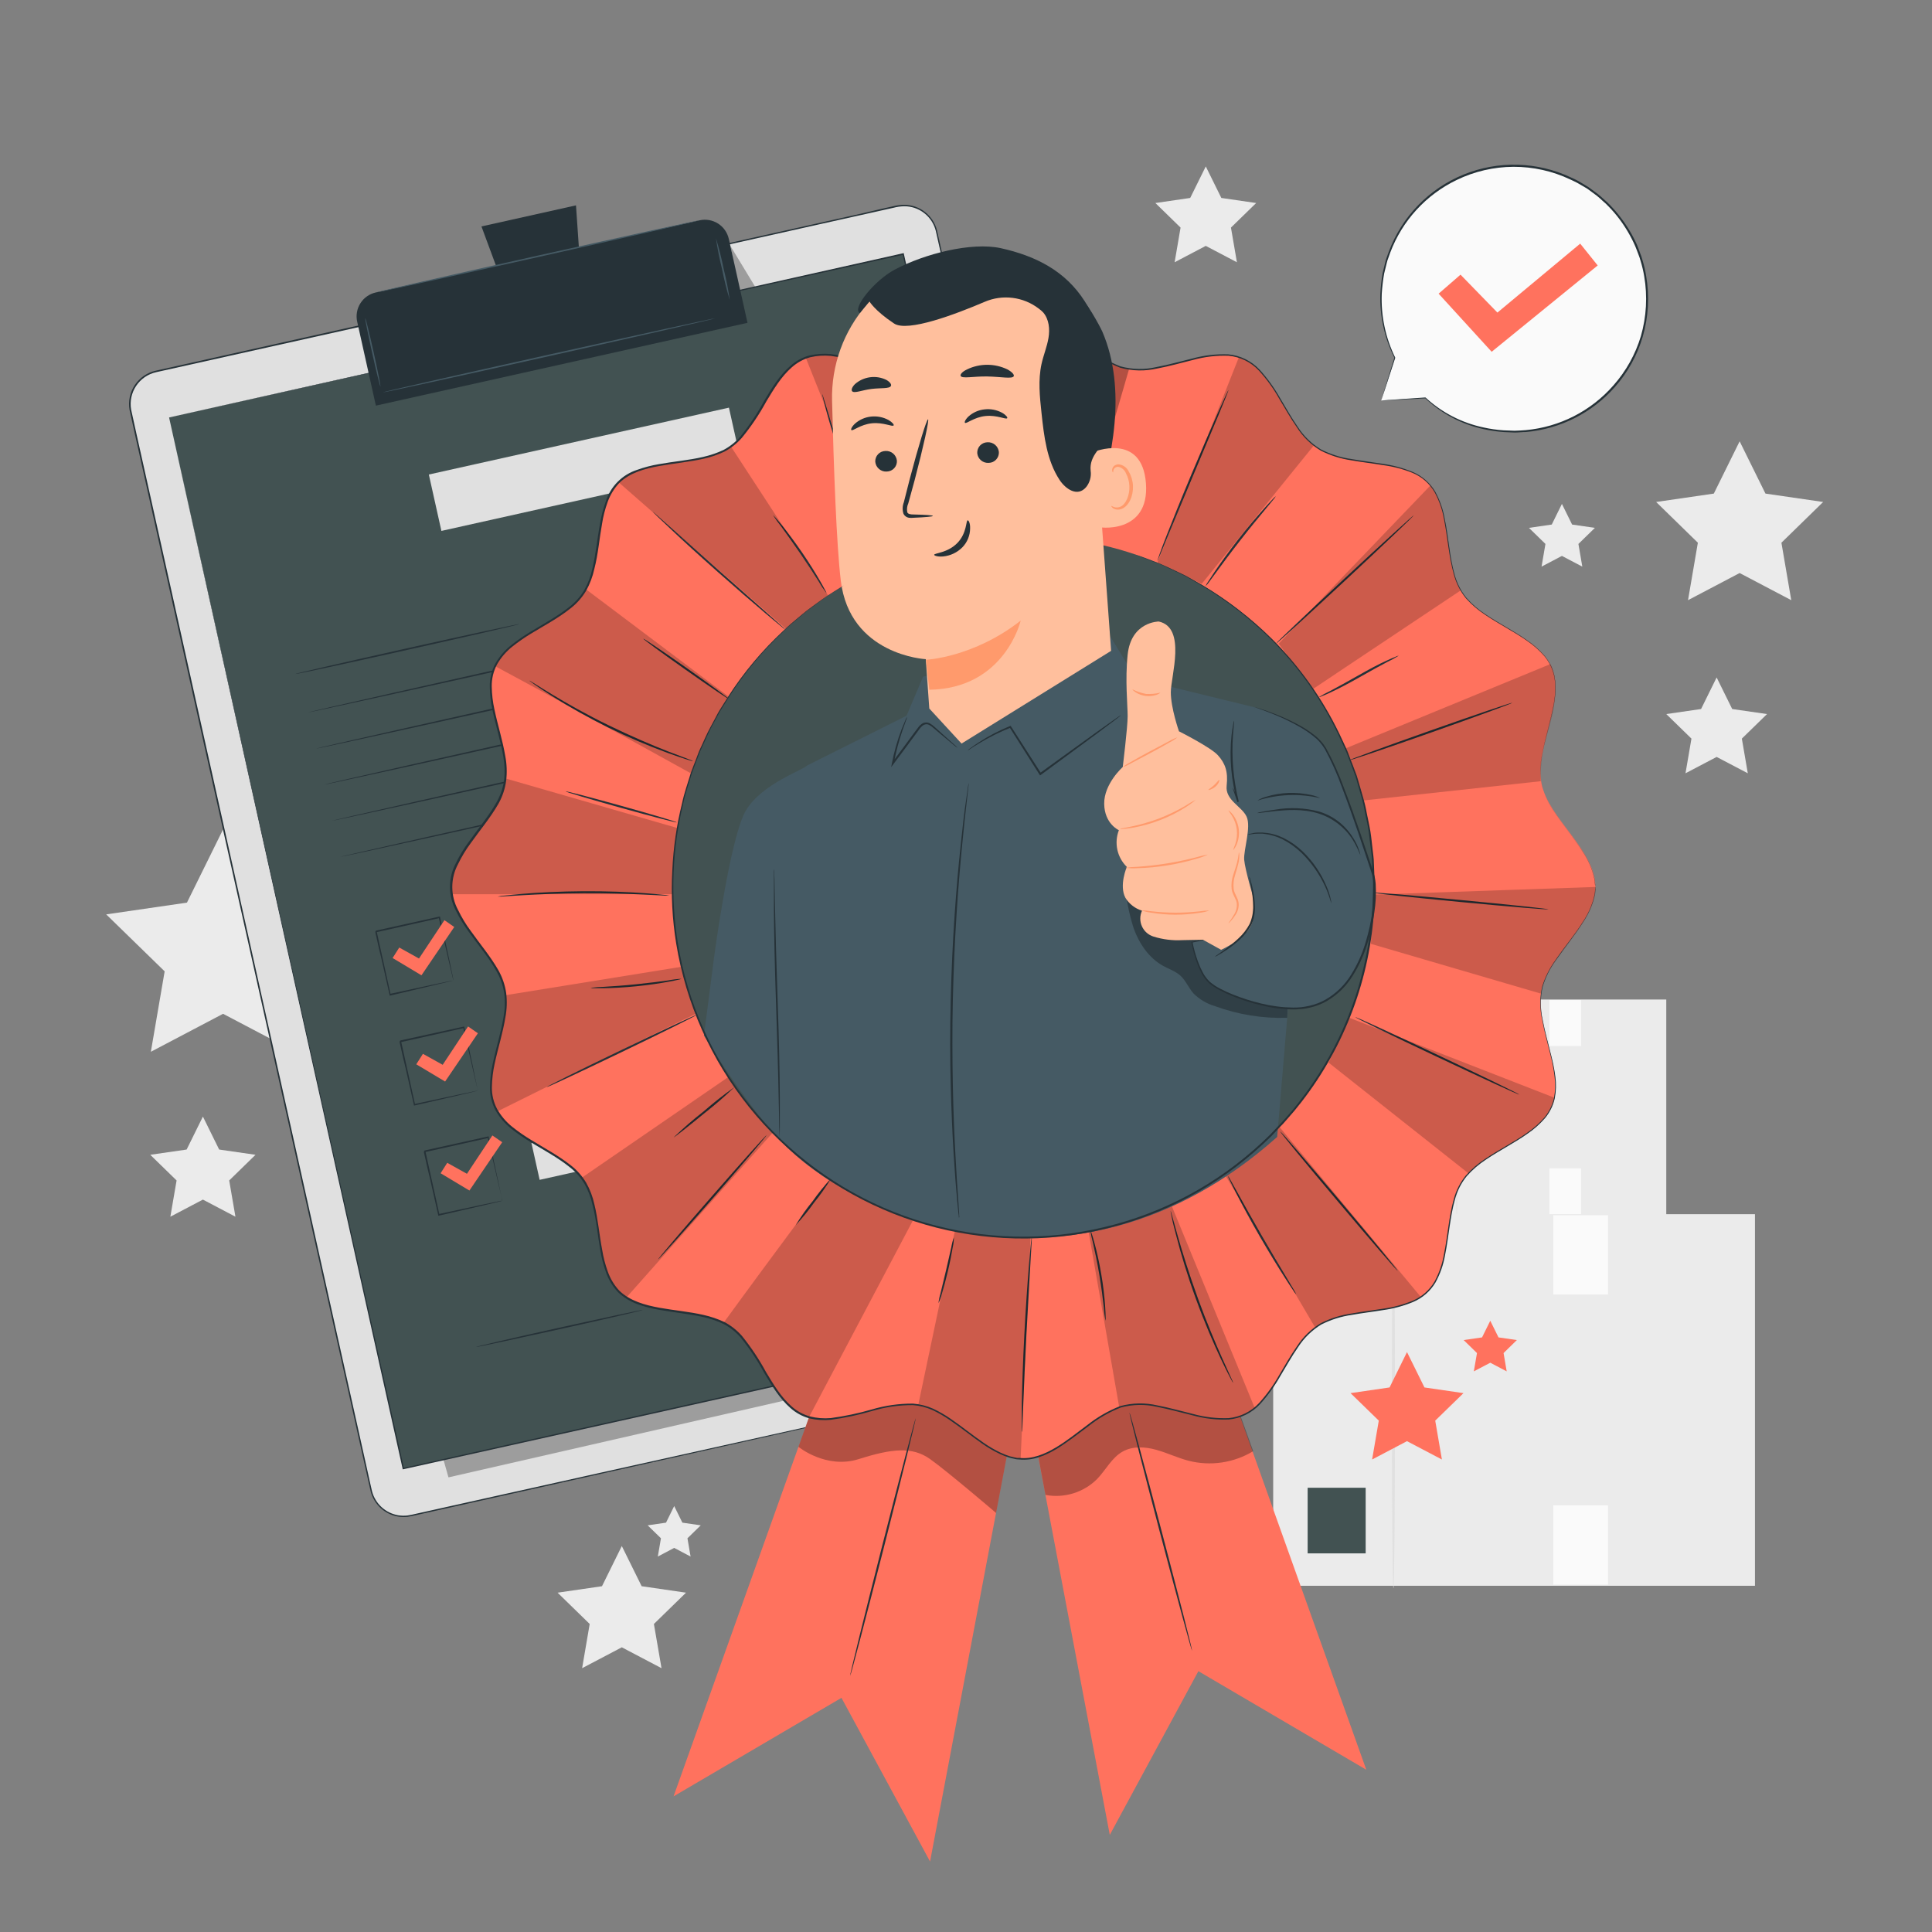 <svg width="85" height="85" viewBox="0 0 85 85" fill="none" xmlns="http://www.w3.org/2000/svg">
<rect x="0" y="0" width="85" height="85" fill="#808080" stroke="none"/>
<path d="M61.024 53.451H73.309V43.975H61.024V53.451Z" fill="#EBEBEB"/>
<path d="M61.902 52.623H63.383V50.95H61.902V52.623Z" fill="#425252"/>
<path d="M69.562 44H68.166V46.021H69.562V44Z" fill="#FAFAFA"/>
<path d="M69.562 51.402H68.166V53.424H69.562V51.402Z" fill="#FAFAFA"/>
<path d="M64.09 53.516C64.068 53.516 64.051 51.432 64.051 48.862C64.051 46.291 64.068 44.207 64.09 44.207C64.112 44.207 64.129 46.291 64.129 48.862C64.129 51.432 64.112 53.516 64.09 53.516Z" fill="#E0E0E0"/>
<path d="M56.015 69.768H77.211V53.419H56.015V69.768Z" fill="#EBEBEB"/>
<path d="M57.531 68.342H60.084V65.455H57.531V68.342Z" fill="#425252"/>
<path d="M70.743 53.463H68.336V56.951H70.743V53.463Z" fill="#FAFAFA"/>
<path d="M70.743 66.231H68.336V69.719H70.743V66.231Z" fill="#FAFAFA"/>
<path d="M61.306 69.88C61.269 69.88 61.238 66.284 61.238 61.849C61.238 57.414 61.269 53.818 61.306 53.818C61.344 53.818 61.373 57.414 61.373 61.849C61.373 66.284 61.344 69.88 61.306 69.88Z" fill="#E0E0E0"/>
<path d="M76.537 19.416L77.673 21.716L80.211 22.085L78.375 23.877L78.808 26.405L76.537 25.211L74.266 26.405L74.699 23.877L72.863 22.085L75.401 21.716L76.537 19.416Z" fill="#EBEBEB"/>
<path d="M8.927 49.125L9.642 50.575L11.242 50.806L10.084 51.935L10.358 53.53L8.927 52.777L7.495 53.53L7.769 51.935L6.611 50.806L8.211 50.575L8.927 49.125Z" fill="#EBEBEB"/>
<path d="M9.814 36.492L11.404 39.712L14.957 40.229L12.386 42.735L12.993 46.274L9.814 44.603L6.637 46.274L7.244 42.735L4.672 40.229L8.225 39.712L9.814 36.492Z" fill="#EBEBEB"/>
<path d="M75.525 29.805L76.21 31.194L77.742 31.416L76.634 32.496L76.896 34.021L75.525 33.302L74.155 34.021L74.417 32.496L73.309 31.416L74.84 31.194L75.525 29.805Z" fill="#EBEBEB"/>
<path d="M53.049 7.322L53.734 8.709L55.266 8.932L54.157 10.013L54.419 11.538L53.049 10.818L51.679 11.538L51.94 10.013L50.832 8.932L52.364 8.709L53.049 7.322Z" fill="#EBEBEB"/>
<path d="M68.718 22.17L69.166 23.078L70.169 23.224L69.444 23.931L69.615 24.929L68.718 24.458L67.822 24.929L67.993 23.931L67.268 23.224L68.271 23.078L68.718 22.17Z" fill="#EBEBEB"/>
<path d="M27.357 68.019L28.23 69.787L30.182 70.071L28.769 71.448L29.104 73.393L27.357 72.475L25.611 73.393L25.944 71.448L24.531 70.071L26.485 69.787L27.357 68.019Z" fill="#EBEBEB"/>
<path d="M29.662 66.26L30.022 66.991L30.83 67.108L30.245 67.678L30.383 68.482L29.662 68.101L28.941 68.482L29.079 67.678L28.494 67.108L29.302 66.991L29.662 66.26Z" fill="#EBEBEB"/>
<path d="M61.902 59.486L62.67 61.042L64.387 61.292L63.144 62.502L63.438 64.212L61.902 63.405L60.367 64.212L60.661 62.502L59.418 61.292L61.135 61.042L61.902 59.486Z" fill="#FF725E"/>
<path d="M65.566 58.107L65.928 58.84L66.735 58.957L66.151 59.529L66.288 60.334L65.566 59.954L64.842 60.334L64.981 59.529L64.394 58.957L65.204 58.84L65.566 58.107Z" fill="#FF725E"/>
<path d="M60.766 17.622L61.371 15.741C60.794 14.58 60.619 13.26 60.873 11.988C61.127 10.716 61.796 9.565 62.774 8.714C63.753 7.863 64.986 7.36 66.281 7.285C67.575 7.21 68.858 7.567 69.929 8.299C70.999 9.031 71.796 10.098 72.195 11.332C72.594 12.566 72.573 13.897 72.134 15.118C71.695 16.338 70.864 17.378 69.771 18.076C68.677 18.773 67.384 19.088 66.092 18.971C64.832 18.886 63.639 18.369 62.714 17.509L60.766 17.622Z" fill="#FAFAFA"/>
<path d="M60.766 17.622L60.895 17.612L61.271 17.585L62.714 17.486C63.429 18.148 64.311 18.604 65.264 18.805C65.558 18.871 65.857 18.913 66.158 18.933L66.634 18.951C66.794 18.951 66.959 18.933 67.124 18.924C68.615 18.789 69.997 18.085 70.983 16.957C71.538 16.331 71.951 15.592 72.192 14.79C72.438 13.933 72.488 13.032 72.338 12.153C72.3 11.927 72.248 11.704 72.181 11.485C72.151 11.374 72.114 11.265 72.071 11.159C72.028 11.05 71.991 10.941 71.945 10.834C71.756 10.402 71.516 9.993 71.231 9.617C71.089 9.429 70.935 9.251 70.77 9.083C70.69 8.997 70.605 8.917 70.515 8.842C70.429 8.765 70.345 8.682 70.254 8.612L69.975 8.405L69.835 8.303L69.686 8.214L69.392 8.044C69.291 7.988 69.186 7.946 69.084 7.895C68.303 7.525 67.448 7.335 66.584 7.339C65.719 7.343 64.867 7.541 64.089 7.918C62.742 8.566 61.695 9.707 61.167 11.106C61.138 11.184 61.111 11.262 61.084 11.339C61.053 11.414 61.029 11.492 61.011 11.572C60.971 11.728 60.934 11.883 60.897 12.034C60.845 12.331 60.81 12.63 60.791 12.93C60.753 13.902 60.958 14.867 61.386 15.74L60.931 17.131L60.81 17.491C60.783 17.573 60.767 17.615 60.767 17.615C60.767 17.615 60.778 17.576 60.803 17.496L60.912 17.139L61.349 15.73V15.743C60.909 14.869 60.696 13.898 60.73 12.92C60.746 12.616 60.779 12.314 60.83 12.014C60.868 11.861 60.907 11.704 60.944 11.546C60.962 11.466 60.986 11.387 61.016 11.31C61.045 11.232 61.072 11.153 61.101 11.074C61.385 10.311 61.824 9.616 62.39 9.032C62.957 8.448 63.639 7.987 64.392 7.68C65.146 7.373 65.955 7.226 66.768 7.248C67.582 7.27 68.382 7.461 69.118 7.808C69.222 7.857 69.329 7.901 69.431 7.959L69.73 8.138L69.879 8.228L70.022 8.332L70.305 8.541C70.398 8.614 70.483 8.697 70.571 8.774C70.662 8.85 70.748 8.932 70.83 9.018C70.997 9.19 71.153 9.371 71.297 9.562C71.588 9.941 71.833 10.352 72.027 10.788C72.073 10.897 72.11 11.009 72.152 11.118C72.198 11.229 72.236 11.342 72.266 11.458C72.334 11.681 72.386 11.908 72.423 12.138C72.576 13.03 72.525 13.945 72.273 14.814C72.032 15.631 71.615 16.385 71.051 17.024C70.05 18.162 68.65 18.871 67.141 19.006C66.971 19.006 66.801 19.03 66.644 19.03L66.163 19.009C65.859 18.988 65.558 18.944 65.261 18.877C64.304 18.667 63.422 18.2 62.711 17.527H62.724L61.267 17.603L60.897 17.62C60.807 17.622 60.766 17.622 60.766 17.622Z" fill="#263238"/>
<path d="M63.293 12.92L64.257 12.084L65.88 13.752L69.522 10.719L70.292 11.679L65.627 15.477L63.293 12.92Z" fill="#FF725E"/>
<path d="M50.677 59.413L18.078 66.679C17.89 66.722 17.694 66.728 17.503 66.695C17.313 66.662 17.13 66.592 16.967 66.489C16.803 66.385 16.662 66.25 16.55 66.092C16.439 65.934 16.36 65.755 16.319 65.566L5.746 18.093C5.704 17.905 5.7 17.711 5.733 17.521C5.766 17.331 5.836 17.149 5.94 16.987C6.043 16.824 6.178 16.683 6.336 16.573C6.493 16.462 6.672 16.384 6.86 16.342L39.459 9.076C39.647 9.034 39.842 9.03 40.032 9.063C40.222 9.096 40.404 9.166 40.566 9.27C40.729 9.373 40.87 9.508 40.981 9.666C41.091 9.823 41.17 10.002 41.212 10.19L51.791 57.663C51.833 57.851 51.838 58.045 51.804 58.235C51.771 58.425 51.701 58.606 51.597 58.769C51.494 58.932 51.359 59.072 51.202 59.183C51.044 59.294 50.866 59.372 50.677 59.413Z" fill="#E0E0E0"/>
<path d="M50.678 59.413L50.787 59.383C50.892 59.348 50.995 59.303 51.091 59.248C51.25 59.155 51.39 59.033 51.504 58.889C51.66 58.692 51.763 58.458 51.802 58.209C51.826 58.059 51.826 57.906 51.802 57.756C51.775 57.597 51.732 57.431 51.695 57.258C51.616 56.917 51.525 56.53 51.44 56.118C51.255 55.294 51.042 54.346 50.802 53.274C49.845 48.995 48.461 42.804 46.751 35.152C45.901 31.327 44.963 27.137 43.958 22.637C43.457 20.388 42.938 18.065 42.402 15.667C42.136 14.468 41.865 13.252 41.59 12.021C41.45 11.405 41.313 10.785 41.172 10.161C41.095 9.85 40.916 9.574 40.663 9.376C40.411 9.179 40.1 9.073 39.779 9.074C39.62 9.078 39.461 9.101 39.307 9.142L38.831 9.248L37.874 9.462L35.942 9.892L32.012 10.769L23.913 12.58L6.872 16.374C6.512 16.454 6.197 16.669 5.991 16.976C5.786 17.282 5.706 17.656 5.769 18.02C5.924 18.742 6.09 19.466 6.249 20.187C6.57 21.627 6.889 23.057 7.206 24.48L9.076 32.88C10.303 38.386 11.486 43.69 12.613 48.756C13.74 53.822 14.81 58.616 15.813 63.123C15.937 63.689 16.061 64.247 16.185 64.795C16.248 65.071 16.304 65.35 16.37 65.62C16.442 65.886 16.588 66.126 16.792 66.312C16.994 66.495 17.244 66.617 17.513 66.665C17.646 66.687 17.781 66.691 17.916 66.677C18.048 66.66 18.183 66.628 18.315 66.597L19.898 66.245L25.904 64.909L44.029 60.882L48.959 59.791L50.241 59.508L50.678 59.413L50.243 59.515L48.961 59.804L44.031 60.907L25.909 64.959L19.91 66.3L18.327 66.653C18.194 66.682 18.062 66.716 17.922 66.735C17.783 66.749 17.642 66.745 17.504 66.721C17.223 66.672 16.962 66.544 16.751 66.352C16.54 66.159 16.389 65.911 16.314 65.635C16.246 65.361 16.19 65.086 16.127 64.811C16.004 64.259 15.879 63.701 15.753 63.138C14.75 58.638 13.678 53.83 12.549 48.771C11.42 43.712 10.237 38.401 9.008 32.895L7.138 24.497C6.821 23.076 6.502 21.644 6.181 20.201C6.021 19.48 5.856 18.759 5.699 18.03C5.634 17.649 5.718 17.258 5.933 16.937C6.149 16.616 6.48 16.391 6.857 16.308L23.9 12.508L32.004 10.71L35.932 9.834L37.863 9.404L38.822 9.18L39.298 9.074C39.455 9.034 39.617 9.012 39.779 9.01C40.111 9.011 40.433 9.122 40.695 9.326C40.956 9.53 41.143 9.815 41.224 10.137C41.364 10.762 41.503 11.381 41.641 11.998C41.919 13.231 42.192 14.445 42.46 15.64C42.992 18.037 43.509 20.36 44.012 22.61C45.014 27.11 45.945 31.3 46.797 35.127C48.497 42.777 49.874 48.973 50.826 53.254C51.062 54.323 51.273 55.275 51.457 56.098C51.547 56.511 51.627 56.89 51.708 57.239C51.746 57.409 51.788 57.579 51.814 57.737C51.839 57.889 51.839 58.044 51.814 58.196C51.775 58.449 51.671 58.688 51.511 58.888C51.395 59.032 51.254 59.153 51.094 59.246C50.997 59.301 50.893 59.345 50.785 59.377L50.678 59.413Z" fill="#263238"/>
<g opacity="0.3">
<path d="M19.731 64.998L49.433 58.208L48.495 52.387L46.81 49.125L18.396 60.285L19.731 64.998Z" fill="black"/>
</g>
<g opacity="0.3">
<path d="M32.133 10.816L33.257 12.671L33.474 13.655L32.712 13.825L32.133 10.816Z" fill="black"/>
</g>
<path d="M7.439 18.367L17.745 64.608L50.047 57.41L48.204 49.141L39.741 11.168L7.439 18.367Z" fill="#425252"/>
<path d="M7.439 18.367L39.739 11.141H39.766V11.169C42.633 24.02 46.208 40.056 50.077 57.41V57.445H50.043L17.743 64.641H17.712V64.609C11.645 37.304 7.5 18.644 7.438 18.369C7.5 18.651 11.672 37.305 17.775 64.609L17.736 64.585L50.036 57.382L50.009 57.425C46.145 40.075 42.573 24.038 39.712 11.185L39.746 11.207L7.439 18.367Z" fill="#263238"/>
<path d="M16.534 12.867L30.779 9.693C31.058 9.631 31.35 9.682 31.591 9.835C31.831 9.988 32.002 10.231 32.064 10.509L32.887 14.203L16.537 17.846L15.715 14.155C15.684 14.017 15.68 13.874 15.705 13.734C15.729 13.594 15.78 13.46 15.857 13.341C15.933 13.221 16.032 13.117 16.148 13.036C16.264 12.955 16.396 12.897 16.534 12.867Z" fill="#263238"/>
<path d="M25.341 9.035L21.182 9.962L22.462 13.419L25.595 12.721L25.341 9.035Z" fill="#263238"/>
<path d="M30.779 9.69C30.779 9.708 27.599 10.434 23.667 11.312C19.735 12.189 16.54 12.887 16.535 12.869C16.53 12.85 19.716 12.124 23.651 11.247C27.587 10.37 30.769 9.676 30.779 9.69Z" fill="#455A64"/>
<path d="M16.737 16.999C16.718 16.999 16.553 16.336 16.37 15.51C16.186 14.684 16.05 14.009 16.07 14.004C16.091 13.999 16.254 14.667 16.438 15.495C16.621 16.323 16.756 16.999 16.737 16.999Z" fill="#455A64"/>
<path d="M32.107 13.198C31.97 12.751 31.857 12.297 31.767 11.838C31.654 11.39 31.564 10.936 31.498 10.479C31.634 10.923 31.748 11.374 31.838 11.83C31.951 12.281 32.041 12.738 32.107 13.198Z" fill="#455A64"/>
<path d="M31.46 14.006C31.46 14.025 28.194 14.77 24.158 15.669C20.123 16.568 16.848 17.284 16.84 17.263C16.831 17.243 20.104 16.5 24.15 15.601C28.196 14.701 31.45 13.988 31.46 14.006Z" fill="#455A64"/>
<path d="M22.856 27.456C22.856 27.476 20.655 27.983 17.926 28.591C15.198 29.2 12.996 29.674 12.984 29.655C12.973 29.637 15.194 29.128 17.914 28.521C20.634 27.915 22.851 27.437 22.856 27.456Z" fill="#263238"/>
<path d="M39.296 25.606C39.296 25.626 33.538 26.927 26.427 28.511C19.316 30.095 13.544 31.365 13.541 31.347C13.538 31.328 19.297 30.026 26.412 28.441C33.526 26.857 39.293 25.587 39.296 25.606Z" fill="#263238"/>
<path d="M39.651 27.2C39.651 27.218 33.892 28.519 26.78 30.105C19.669 31.691 13.9 32.959 13.895 32.939C13.889 32.918 19.652 31.619 26.765 30.035C33.878 28.451 39.646 27.176 39.651 27.2Z" fill="#263238"/>
<path d="M40.005 28.783C40.005 28.802 34.247 30.103 27.136 31.687C20.025 33.271 14.253 34.543 14.248 34.523C14.243 34.502 20.006 33.203 27.12 31.617C34.235 30.031 40 28.765 40.005 28.783Z" fill="#263238"/>
<path d="M40.358 30.373C40.358 30.392 34.601 31.692 27.489 33.277C20.378 34.861 14.607 36.131 14.604 36.112C14.6 36.094 20.36 34.793 27.474 33.207C34.589 31.621 40.355 30.353 40.358 30.373Z" fill="#263238"/>
<path d="M40.714 31.959C40.714 31.98 34.954 33.28 27.843 34.864C20.732 36.449 14.959 37.721 14.959 37.702C14.959 37.683 20.717 36.383 27.83 34.797C34.943 33.21 40.709 31.942 40.714 31.959Z" fill="#263238"/>
<path d="M19.953 43.148C19.946 43.131 19.941 43.114 19.938 43.096L19.9 42.944C19.868 42.806 19.822 42.614 19.766 42.375C19.652 41.883 19.492 41.193 19.302 40.367L19.339 40.391L16.551 41.016C16.551 41.016 16.602 40.937 16.579 40.974V40.986V41.01L16.589 41.057L16.611 41.152L16.652 41.341C16.681 41.467 16.708 41.591 16.735 41.715C16.789 41.96 16.844 42.201 16.895 42.436C16.998 42.903 17.095 43.345 17.186 43.752L17.148 43.728L19.163 43.294L19.735 43.175L19.889 43.147L19.943 43.136C19.943 43.136 19.929 43.136 19.895 43.152L19.751 43.187L19.19 43.32L17.17 43.801H17.14V43.77L16.844 42.456C16.791 42.222 16.737 41.98 16.674 41.736C16.647 41.611 16.618 41.487 16.59 41.361C16.575 41.3 16.562 41.236 16.548 41.173L16.526 41.078L16.516 41.03V41.006V40.994V40.986C16.492 41.025 16.548 40.935 16.543 40.943L19.333 40.326H19.363V40.357L19.802 42.397C19.851 42.635 19.89 42.825 19.919 42.961C19.931 43.022 19.939 43.07 19.948 43.109C19.951 43.122 19.953 43.135 19.953 43.148Z" fill="#263238"/>
<path d="M40.675 36.274L21.225 40.607L21.586 42.23L41.037 37.897L40.675 36.274Z" fill="#E0E0E0"/>
<path d="M21.03 47.987C21.023 47.969 21.018 47.951 21.015 47.932C21.004 47.893 20.992 47.842 20.977 47.781C20.945 47.643 20.899 47.453 20.843 47.213C20.729 46.72 20.569 46.023 20.379 45.204L20.416 45.227L17.628 45.853C17.628 45.863 17.679 45.773 17.655 45.812V45.821V45.833V45.856L17.666 45.904L17.688 45.999C17.701 46.064 17.715 46.127 17.73 46.19L17.812 46.562C17.866 46.809 17.921 47.048 17.972 47.283C18.075 47.75 18.172 48.192 18.262 48.599L18.225 48.575L20.241 48.143L20.812 48.024L20.965 47.993C20.983 47.988 21.001 47.986 21.02 47.985L20.974 47.998L20.828 48.034L20.267 48.169L18.238 48.636H18.208V48.605L17.912 47.291C17.859 47.057 17.805 46.815 17.742 46.571C17.715 46.448 17.686 46.322 17.659 46.198C17.645 46.135 17.63 46.072 17.616 46.008L17.594 45.913L17.584 45.865V45.841V45.821L17.611 45.777L20.399 45.168H20.43V45.197C20.61 46.035 20.77 46.727 20.868 47.237C20.918 47.475 20.957 47.665 20.986 47.801C20.998 47.862 21.006 47.91 21.015 47.949C21.021 47.961 21.026 47.974 21.03 47.987Z" fill="#263238"/>
<path d="M41.753 41.112L22.303 45.445L22.664 47.068L42.115 42.735L41.753 41.112Z" fill="#E0E0E0"/>
<path d="M22.107 52.822C22.107 52.822 22.107 52.802 22.092 52.768C22.076 52.734 22.07 52.678 22.054 52.616C22.022 52.479 21.976 52.288 21.92 52.048C21.806 51.557 21.646 50.858 21.456 50.039L21.493 50.063L18.698 50.688C18.698 50.699 18.75 50.609 18.726 50.648V50.66V50.672V50.695L18.736 50.743L18.758 50.838C18.772 50.903 18.785 50.966 18.8 51.029L18.882 51.401C18.936 51.647 18.991 51.887 19.042 52.122L19.333 53.437L19.295 53.415L21.311 52.982L21.883 52.863L22.036 52.832C22.054 52.83 22.072 52.83 22.09 52.832L22.044 52.846L21.898 52.882L21.337 53.016L19.309 53.483H19.278V53.453C19.188 53.048 19.088 52.603 18.982 52.139C18.93 51.904 18.875 51.664 18.812 51.418C18.785 51.295 18.756 51.171 18.729 51.045C18.715 50.983 18.7 50.92 18.687 50.857L18.666 50.762L18.654 50.714V50.688V50.66C18.631 50.697 18.687 50.607 18.681 50.617L21.471 50H21.502V50.031L21.94 52.071C21.99 52.309 22.029 52.499 22.058 52.637C22.07 52.696 22.08 52.744 22.087 52.783C22.095 52.795 22.102 52.808 22.107 52.822Z" fill="#263238"/>
<path d="M42.831 45.952L23.381 50.285L23.742 51.908L43.193 47.575L42.831 45.952Z" fill="#E0E0E0"/>
<path d="M17.273 42.149L17.566 41.688L18.434 42.171L19.553 40.484L19.985 40.784L18.543 42.909L17.273 42.149Z" fill="#FF725E"/>
<path d="M18.314 46.825L18.607 46.364L19.476 46.847L20.593 45.16L21.026 45.459L19.583 47.583L18.314 46.825Z" fill="#FF725E"/>
<path d="M19.385 51.618L19.677 51.159L20.544 51.642L21.663 49.955L22.095 50.253L20.653 52.378L19.385 51.618Z" fill="#FF725E"/>
<path d="M28.288 57.63C28.288 57.65 26.649 58.032 24.62 58.48C22.59 58.927 20.941 59.282 20.938 59.263C20.934 59.245 22.575 58.862 24.604 58.413C26.634 57.964 28.283 57.612 28.288 57.63Z" fill="#263238"/>
<path d="M31.95 56.756C31.506 56.892 31.056 57.006 30.6 57.096C30.152 57.207 29.698 57.297 29.24 57.363C29.683 57.226 30.133 57.113 30.588 57.023C31.335 56.858 31.947 56.737 31.95 56.756Z" fill="#263238"/>
<path d="M44.078 52.94C44.078 52.959 42.604 53.306 40.778 53.712C38.952 54.118 37.466 54.433 37.463 54.414C37.459 54.395 38.935 54.05 40.763 53.642C42.59 53.234 44.074 52.922 44.078 52.94Z" fill="#263238"/>
<path d="M42.5 57.413C42.5 57.413 42.515 57.367 42.532 57.279C42.555 57.148 42.548 57.014 42.512 56.886C42.451 56.684 42.373 56.488 42.277 56.3C42.142 56.05 42.062 55.774 42.044 55.49C42.048 55.316 42.089 55.144 42.163 54.986C42.238 54.829 42.344 54.688 42.476 54.574C42.631 54.446 42.816 54.359 43.013 54.322C43.211 54.286 43.415 54.3 43.605 54.365C43.814 54.428 44 54.551 44.142 54.717C44.218 54.806 44.262 54.918 44.27 55.035C44.272 55.098 44.253 55.159 44.217 55.211C44.182 55.263 44.13 55.302 44.071 55.322C43.959 55.358 43.846 55.386 43.731 55.405L43.391 55.475C43.163 55.521 42.932 55.562 42.694 55.592C42.233 55.659 41.765 55.662 41.303 55.601C41.094 55.556 40.877 55.591 40.693 55.699C40.547 55.847 40.423 56.014 40.326 56.197C40.266 56.288 40.184 56.36 40.088 56.408C39.989 56.452 39.878 56.457 39.776 56.422C39.602 56.344 39.435 56.248 39.28 56.136C39.208 56.088 39.126 56.058 39.04 56.046C38.96 56.037 38.88 56.057 38.813 56.102C38.695 56.21 38.598 56.338 38.525 56.48C38.448 56.602 38.342 56.703 38.217 56.775C38.093 56.847 37.952 56.888 37.808 56.895C37.59 56.903 37.377 56.828 37.213 56.684C37.11 56.595 37.029 56.483 36.977 56.357C36.958 56.314 36.945 56.269 36.938 56.223C36.938 56.223 36.953 56.269 36.99 56.352C37.045 56.472 37.127 56.578 37.23 56.662C37.39 56.797 37.595 56.866 37.804 56.855C37.942 56.848 38.076 56.808 38.194 56.738C38.313 56.668 38.412 56.57 38.484 56.453C38.559 56.304 38.661 56.17 38.784 56.058C38.861 56.004 38.955 55.98 39.049 55.988C39.142 56.002 39.231 56.035 39.311 56.085C39.463 56.193 39.626 56.286 39.797 56.362C39.884 56.392 39.979 56.388 40.064 56.35C40.15 56.308 40.223 56.241 40.273 56.158C40.374 55.971 40.502 55.799 40.654 55.648C40.748 55.581 40.858 55.54 40.973 55.529C41.086 55.517 41.2 55.517 41.313 55.529C41.77 55.589 42.233 55.586 42.689 55.521C42.923 55.49 43.153 55.448 43.38 55.404L43.721 55.336C43.83 55.315 43.938 55.289 44.044 55.256C44.09 55.241 44.131 55.211 44.159 55.171C44.187 55.132 44.202 55.084 44.2 55.035C44.192 54.933 44.153 54.836 44.088 54.758C43.953 54.598 43.777 54.48 43.578 54.418C43.397 54.356 43.205 54.342 43.017 54.376C42.83 54.41 42.654 54.491 42.507 54.611C42.38 54.719 42.277 54.852 42.205 55.002C42.133 55.152 42.093 55.316 42.089 55.482C42.104 55.759 42.178 56.029 42.306 56.276C42.4 56.466 42.476 56.666 42.532 56.871C42.566 57.002 42.568 57.139 42.541 57.272C42.533 57.32 42.519 57.368 42.5 57.413Z" fill="#263238"/>
<path d="M46.014 55.238C45.985 55.25 45.955 55.259 45.925 55.266L45.667 55.327L44.718 55.546C43.919 55.733 42.814 55.995 41.599 56.303C40.383 56.61 39.287 56.908 38.496 57.125L37.558 57.384L37.301 57.452C37.272 57.461 37.242 57.468 37.211 57.472C37.238 57.457 37.267 57.446 37.298 57.438L37.549 57.358C37.769 57.289 38.086 57.188 38.481 57.078C39.271 56.847 40.364 56.542 41.582 56.228C42.799 55.913 43.904 55.665 44.708 55.493C45.109 55.407 45.435 55.339 45.662 55.294L45.922 55.245C45.952 55.24 45.983 55.238 46.014 55.238Z" fill="#263238"/>
<path d="M32.07 17.935L18.867 20.877L19.42 23.358L32.623 20.416L32.07 17.935Z" fill="#E0E0E0"/>
<path d="M44.56 58.193L48.826 80.728L52.724 73.525L60.112 77.862L52.27 55.918L44.56 58.193Z" fill="#FF725E"/>
<g opacity="0.3">
<path d="M45.996 65.77C46.402 65.847 46.821 65.823 47.216 65.702C47.611 65.581 47.971 65.366 48.264 65.075C48.653 64.674 48.912 64.126 49.401 63.858C49.842 63.616 50.384 63.65 50.868 63.785C51.353 63.919 51.809 64.142 52.293 64.267C52.771 64.389 53.269 64.415 53.757 64.342C54.245 64.27 54.713 64.101 55.136 63.846L53.905 60.429L48.193 59.715L45.473 62.987L45.996 65.77Z" fill="black"/>
</g>
<path d="M52.447 72.631C52.423 72.631 51.787 70.296 51.027 67.404C50.267 64.512 49.667 62.159 49.694 62.154C49.721 62.149 50.352 64.487 51.112 67.382C51.872 70.277 52.47 72.625 52.447 72.631Z" fill="#263238"/>
<path d="M45.184 59.364L40.919 81.9L37.021 74.698L29.633 79.033L37.475 57.09L45.184 59.364Z" fill="#FF725E"/>
<g opacity="0.3">
<path d="M35.129 63.654C35.129 63.654 36.343 64.651 37.789 64.192C39.236 63.733 40.135 63.635 40.919 64.192C41.703 64.75 43.823 66.564 43.823 66.564L44.314 63.965L41.467 60.055L38.495 60.655L36.38 60.861L35.593 62.351L35.129 63.654Z" fill="black"/>
</g>
<path d="M70.193 39.021C70.193 40.638 68.127 42.03 67.825 43.558C67.513 45.133 68.884 47.208 68.284 48.658C67.683 50.108 65.224 50.629 64.351 51.939C63.479 53.25 63.938 55.705 62.821 56.823C61.705 57.942 59.251 57.471 57.937 58.353C56.623 59.236 56.13 61.673 54.656 62.285C53.208 62.886 51.132 61.515 49.556 61.827C48.026 62.129 46.636 64.195 45.019 64.195C43.402 64.195 42.008 62.129 40.48 61.827C38.906 61.515 36.83 62.886 35.38 62.285C33.93 61.685 33.411 59.225 32.101 58.353C30.79 57.481 28.335 57.94 27.215 56.823C26.095 55.706 26.567 53.253 25.685 51.939C24.803 50.625 22.365 50.132 21.755 48.658C21.144 47.184 22.525 45.134 22.213 43.558C21.911 42.028 19.844 40.638 19.844 39.021C19.844 37.404 21.911 36.01 22.213 34.482C22.525 32.908 21.153 30.832 21.755 29.382C22.356 27.932 24.814 27.412 25.685 26.103C26.555 24.794 26.098 22.337 27.215 21.217C28.332 20.097 30.785 20.569 32.101 19.687C33.416 18.805 33.906 16.367 35.38 15.757C36.854 15.146 38.904 16.527 40.48 16.215C42.01 15.913 43.402 13.846 45.019 13.846C46.636 13.846 48.028 15.913 49.556 16.215C51.13 16.527 53.206 15.155 54.656 15.757C56.13 16.367 56.627 18.817 57.937 19.687C59.248 20.557 61.703 20.1 62.821 21.217C63.94 22.334 63.469 24.787 64.351 26.103C65.234 27.419 67.671 27.908 68.284 29.382C68.895 30.856 67.513 32.906 67.825 34.482C68.127 36.01 70.193 37.399 70.193 39.021Z" fill="#FF725E"/>
<path d="M39.129 24.91C39.129 24.91 39.11 24.888 39.083 24.84C39.056 24.793 39.013 24.716 38.967 24.633C38.867 24.453 38.729 24.187 38.566 23.858C38.238 23.198 37.813 22.27 37.403 21.223C36.993 20.175 36.679 19.203 36.473 18.503C36.371 18.147 36.293 17.86 36.244 17.653C36.222 17.561 36.203 17.483 36.189 17.421C36.181 17.395 36.176 17.368 36.176 17.34C36.189 17.365 36.199 17.391 36.206 17.418L36.276 17.644C36.342 17.853 36.429 18.135 36.533 18.477C36.754 19.179 37.078 20.143 37.485 21.197C37.891 22.251 38.309 23.171 38.622 23.837L38.998 24.624L39.098 24.838C39.11 24.861 39.121 24.885 39.129 24.91Z" fill="#263238"/>
<path d="M41.37 24.059C41.34 24 41.318 23.937 41.303 23.872C41.267 23.75 41.22 23.571 41.164 23.35C41.052 22.91 40.912 22.294 40.786 21.611C40.661 20.928 40.572 20.304 40.521 19.852C40.494 19.625 40.477 19.442 40.467 19.314C40.459 19.249 40.459 19.183 40.467 19.117C40.486 19.18 40.499 19.245 40.506 19.311L40.587 19.843C40.656 20.294 40.758 20.914 40.878 21.596C40.999 22.277 41.133 22.893 41.228 23.337C41.274 23.544 41.312 23.721 41.342 23.864C41.358 23.928 41.367 23.993 41.37 24.059Z" fill="#263238"/>
<path d="M45.322 23.665C45.297 23.665 45.234 21.758 45.181 19.406C45.128 17.055 45.105 15.146 45.128 15.145C45.152 15.143 45.217 17.05 45.27 19.405C45.322 21.759 45.346 23.665 45.322 23.665Z" fill="#263238"/>
<path d="M49.3 19.746C49.324 19.746 49.048 20.707 48.686 21.876C48.324 23.046 48.006 23.986 47.989 23.979C47.972 23.972 48.241 23.019 48.603 21.849C48.965 20.679 49.274 19.739 49.3 19.746Z" fill="#263238"/>
<path d="M50.922 24.676C50.925 24.648 50.933 24.621 50.944 24.595L51.02 24.37C51.089 24.176 51.191 23.898 51.327 23.554C51.593 22.874 51.974 21.924 52.409 20.887C52.845 19.85 53.249 18.917 53.547 18.243C53.693 17.917 53.814 17.648 53.905 17.448L54.006 17.234C54.031 17.186 54.045 17.16 54.048 17.162C54.042 17.189 54.033 17.215 54.023 17.24L53.936 17.461L53.605 18.269C53.314 18.959 52.925 19.891 52.491 20.923C52.057 21.954 51.673 22.886 51.384 23.578L51.053 24.384L50.959 24.601C50.95 24.628 50.937 24.653 50.922 24.676Z" fill="#263238"/>
<path d="M53.041 25.783C53.067 25.723 53.099 25.666 53.138 25.613C53.206 25.504 53.308 25.349 53.434 25.161C53.689 24.785 54.056 24.271 54.483 23.724C54.909 23.177 55.319 22.704 55.622 22.364C55.773 22.194 55.899 22.06 55.987 21.968C56.03 21.917 56.078 21.871 56.132 21.832C56.099 21.89 56.059 21.944 56.013 21.992C55.921 22.104 55.805 22.242 55.673 22.405C55.382 22.755 54.982 23.24 54.556 23.787C54.129 24.334 53.757 24.839 53.488 25.206L53.17 25.64C53.132 25.692 53.089 25.74 53.041 25.783Z" fill="#263238"/>
<path d="M56.137 28.318C56.12 28.301 57.466 27.022 59.141 25.463C60.815 23.904 62.189 22.655 62.201 22.672C62.213 22.689 60.873 23.969 59.197 25.528C57.521 27.087 56.154 28.336 56.137 28.318Z" fill="#263238"/>
<path d="M61.541 28.846C61.377 28.949 61.206 29.043 61.031 29.125C60.711 29.294 60.278 29.531 59.798 29.805C59.319 30.078 58.877 30.306 58.549 30.459C58.379 30.535 58.253 30.595 58.158 30.629C58.111 30.653 58.061 30.67 58.01 30.68C58.174 30.576 58.344 30.483 58.52 30.401C58.839 30.231 59.273 29.995 59.752 29.721C60.232 29.448 60.674 29.211 61.002 29.067C61.172 28.99 61.298 28.931 61.393 28.897C61.439 28.872 61.489 28.855 61.541 28.846Z" fill="#263238"/>
<path d="M66.537 30.919C66.546 30.942 64.944 31.527 62.967 32.226C60.99 32.925 59.37 33.47 59.363 33.448C59.356 33.426 60.955 32.84 62.933 32.141C64.912 31.442 66.529 30.896 66.537 30.919Z" fill="#263238"/>
<path d="M68.127 40.008C68.127 40.032 66.385 39.887 64.241 39.683C62.097 39.479 60.36 39.294 60.363 39.269C60.367 39.243 62.104 39.391 64.249 39.595C66.395 39.799 68.129 39.984 68.127 40.008Z" fill="#263238"/>
<path d="M66.848 48.16C66.837 48.182 65.21 47.434 63.215 46.492C61.219 45.55 59.609 44.767 59.619 44.745C59.629 44.722 61.256 45.469 63.252 46.412C65.248 47.356 66.858 48.138 66.848 48.16Z" fill="#263238"/>
<path d="M61.496 55.918C61.477 55.934 60.306 54.572 58.877 52.879C57.447 51.186 56.304 49.797 56.327 49.781C56.349 49.766 57.517 51.126 58.946 52.821C60.376 54.516 61.515 55.901 61.496 55.918Z" fill="#263238"/>
<path d="M57.028 56.95C56.975 56.892 56.928 56.828 56.887 56.76C56.8 56.634 56.678 56.449 56.532 56.219C56.236 55.759 55.84 55.114 55.422 54.392C55.004 53.669 54.647 53.003 54.402 52.522C54.278 52.279 54.177 52.082 54.113 51.944C54.074 51.874 54.042 51.8 54.018 51.725C54.066 51.788 54.108 51.856 54.143 51.927C54.225 52.077 54.33 52.267 54.458 52.493C54.721 52.971 55.089 53.63 55.505 54.353C55.922 55.075 56.309 55.723 56.591 56.191C56.724 56.415 56.836 56.6 56.923 56.746C56.965 56.81 57.001 56.879 57.028 56.95Z" fill="#263238"/>
<path d="M54.254 60.844C54.254 60.844 54.237 60.822 54.21 60.774L54.099 60.567C54.002 60.385 53.871 60.12 53.715 59.79C53.402 59.129 52.999 58.2 52.617 57.15C52.234 56.099 51.945 55.13 51.767 54.43C51.673 54.076 51.597 53.787 51.559 53.588C51.541 53.496 51.526 53.418 51.512 53.357C51.505 53.33 51.501 53.303 51.5 53.275C51.514 53.3 51.524 53.326 51.529 53.354L51.593 53.58C51.653 53.791 51.731 54.071 51.826 54.413C52.027 55.115 52.325 56.08 52.707 57.133C53.09 58.185 53.48 59.108 53.78 59.776L54.137 60.563C54.174 60.648 54.206 60.72 54.234 60.778C54.243 60.799 54.25 60.821 54.254 60.844Z" fill="#263238"/>
<path d="M48.635 58.108C48.598 57.913 48.573 57.715 48.562 57.517C48.522 57.151 48.459 56.647 48.368 56.094C48.276 55.541 48.169 55.045 48.087 54.686C48.034 54.494 47.993 54.299 47.965 54.102C47.99 54.149 48.01 54.199 48.023 54.251C48.057 54.35 48.099 54.493 48.148 54.671C48.245 55.026 48.361 55.521 48.454 56.08C48.536 56.554 48.593 57.032 48.624 57.512C48.636 57.695 48.643 57.852 48.643 57.949C48.648 58.002 48.645 58.056 48.635 58.108Z" fill="#263238"/>
<path d="M44.956 63.002C44.952 62.974 44.952 62.944 44.956 62.916C44.956 62.848 44.956 62.764 44.956 62.666C44.956 62.448 44.956 62.134 44.956 61.746C44.97 60.969 45.005 59.898 45.067 58.717C45.128 57.535 45.204 56.464 45.267 55.691C45.298 55.303 45.327 54.99 45.349 54.774C45.361 54.676 45.369 54.592 45.376 54.526C45.378 54.497 45.384 54.468 45.393 54.44C45.397 54.469 45.397 54.498 45.393 54.528C45.393 54.594 45.393 54.678 45.381 54.778C45.367 55.007 45.35 55.317 45.328 55.694C45.282 56.481 45.221 57.545 45.158 58.72C45.096 59.895 45.051 60.973 45.022 61.748C45.009 62.125 44.997 62.428 44.988 62.666C44.988 62.766 44.978 62.848 44.975 62.916C44.973 62.945 44.967 62.974 44.956 63.002Z" fill="#263238"/>
<path d="M41.967 54.44C41.966 54.586 41.949 54.732 41.916 54.875C41.872 55.14 41.801 55.505 41.707 55.905C41.614 56.304 41.515 56.665 41.437 56.925C41.403 57.067 41.353 57.205 41.289 57.336C41.304 57.191 41.333 57.048 41.376 56.908L41.621 55.888C41.709 55.505 41.791 55.159 41.855 54.868C41.879 54.722 41.916 54.578 41.967 54.44Z" fill="#263238"/>
<path d="M36.563 51.85C36.34 52.218 36.092 52.57 35.82 52.904C35.571 53.255 35.299 53.589 35.006 53.905C35.228 53.536 35.476 53.184 35.749 52.851C35.997 52.499 36.269 52.164 36.563 51.85Z" fill="#263238"/>
<path d="M33.73 49.94C33.747 49.955 32.693 51.194 31.374 52.706C30.055 54.217 28.968 55.425 28.95 55.414C28.931 55.402 29.986 54.159 31.306 52.648C32.625 51.136 33.711 49.923 33.73 49.94Z" fill="#263238"/>
<path d="M32.311 47.83C31.894 48.232 31.457 48.612 31.001 48.969C30.261 49.578 29.649 50.057 29.641 50.038C30.058 49.637 30.495 49.258 30.951 48.901C31.386 48.522 31.84 48.164 32.311 47.83Z" fill="#263238"/>
<path d="M30.652 44.649C30.662 44.671 29.193 45.402 27.369 46.279C25.545 47.156 24.061 47.852 24.049 47.83C24.037 47.807 25.508 47.078 27.332 46.199C29.156 45.321 30.642 44.627 30.652 44.649Z" fill="#263238"/>
<path d="M29.984 43.062C29.935 43.084 29.884 43.099 29.831 43.107C29.731 43.13 29.586 43.161 29.408 43.193C29.049 43.261 28.549 43.336 27.995 43.392C27.441 43.448 26.936 43.472 26.57 43.477C26.389 43.477 26.241 43.477 26.139 43.477C26.085 43.481 26.032 43.476 25.98 43.462C26.175 43.435 26.372 43.42 26.569 43.416C26.933 43.394 27.434 43.36 27.986 43.304C28.539 43.248 29.037 43.183 29.398 43.134C29.591 43.096 29.787 43.072 29.984 43.062Z" fill="#263238"/>
<path d="M29.446 39.398C29.347 39.407 29.248 39.407 29.149 39.398L28.34 39.358C27.66 39.324 26.715 39.293 25.672 39.298C24.63 39.303 23.685 39.346 23.003 39.386L22.196 39.436C22.097 39.447 21.998 39.45 21.898 39.446C21.995 39.423 22.093 39.408 22.192 39.402C22.383 39.38 22.658 39.352 22.998 39.324C23.678 39.267 24.627 39.217 25.671 39.21C26.715 39.203 27.661 39.245 28.345 39.295C28.685 39.32 28.962 39.344 29.152 39.364C29.251 39.369 29.349 39.38 29.446 39.398Z" fill="#263238"/>
<path d="M29.779 36.183C29.779 36.207 28.673 35.919 27.321 35.542C25.97 35.165 24.88 34.842 24.887 34.818C24.894 34.794 25.994 35.08 27.345 35.457C28.697 35.834 29.786 36.159 29.779 36.183Z" fill="#263238"/>
<path d="M30.492 33.489C30.465 33.488 30.438 33.482 30.412 33.472L30.186 33.404C29.992 33.343 29.712 33.248 29.37 33.124C28.477 32.796 27.602 32.421 26.748 32.002C25.895 31.582 25.065 31.116 24.261 30.608C23.954 30.412 23.707 30.249 23.541 30.132L23.35 29.994C23.308 29.962 23.285 29.945 23.287 29.941C23.313 29.952 23.337 29.965 23.36 29.98L23.561 30.103C23.731 30.212 23.983 30.366 24.294 30.555C24.918 30.933 25.791 31.431 26.788 31.915C27.784 32.4 28.712 32.794 29.392 33.059C29.732 33.19 30.006 33.294 30.198 33.365L30.417 33.449C30.443 33.46 30.468 33.474 30.492 33.489Z" fill="#263238"/>
<path d="M32.092 30.771C32.078 30.789 31.218 30.208 30.171 29.47C29.124 28.732 28.286 28.119 28.301 28.098C28.316 28.078 29.175 28.661 30.224 29.399C31.273 30.137 32.106 30.755 32.092 30.771Z" fill="#263238"/>
<path d="M28.709 22.512C28.709 22.512 28.733 22.525 28.774 22.558L28.944 22.707L29.571 23.261L31.63 25.099L33.697 26.927L34.323 27.483L34.493 27.637C34.513 27.654 34.532 27.674 34.547 27.695C34.547 27.695 34.523 27.683 34.481 27.651L34.311 27.51C34.156 27.386 33.937 27.202 33.666 26.974C33.126 26.519 32.388 25.881 31.581 25.165C30.773 24.45 30.051 23.79 29.541 23.307C29.282 23.066 29.075 22.87 28.932 22.731L28.77 22.571C28.73 22.534 28.706 22.513 28.709 22.512Z" fill="#263238"/>
<path d="M34.012 22.666C34.012 22.666 34.058 22.703 34.127 22.783C34.197 22.863 34.297 22.98 34.415 23.123C34.651 23.419 34.965 23.837 35.292 24.313C35.618 24.789 35.892 25.235 36.081 25.563C36.176 25.733 36.251 25.86 36.298 25.954C36.328 26 36.35 26.051 36.366 26.103C36.242 25.941 36.128 25.771 36.026 25.593C35.824 25.274 35.542 24.837 35.217 24.361C34.892 23.885 34.586 23.465 34.367 23.161C34.239 23.003 34.12 22.838 34.012 22.666Z" fill="#263238"/>
<g opacity="0.2">
<path d="M27.217 21.219L34.614 27.695L36.451 26.224L32.16 19.648C32.16 19.648 31.831 19.89 30.97 20.135C30.149 20.371 27.71 20.434 27.217 21.219Z" fill="black"/>
</g>
<g opacity="0.2">
<path d="M35.451 15.741L39.062 24.78L41.371 24.057L40.6 16.217C40.6 16.217 40.204 16.31 39.322 16.198C38.467 16.089 36.395 15.278 35.451 15.741Z" fill="black"/>
</g>
<g opacity="0.3">
<path d="M45.08 13.849L45.323 23.665L47.486 23.768L49.675 16.234C49.22 16.144 48.788 15.965 48.402 15.707C47.654 15.228 46.127 13.769 45.08 13.849Z" fill="black"/>
</g>
<g opacity="0.2">
<path d="M54.511 15.705L50.922 24.754L52.87 25.688L57.809 19.591C57.437 19.278 57.121 18.905 56.872 18.488C56.406 17.735 55.604 16.006 54.511 15.705Z" fill="black"/>
</g>
<g opacity="0.2">
<path d="M62.94 21.35L56.256 28.32L57.745 30.327L64.276 25.968C64.061 25.572 63.916 25.142 63.846 24.697C63.69 23.847 63.668 22.303 62.94 21.35Z" fill="black"/>
</g>
<g opacity="0.2">
<path d="M68.216 29.215L59.215 32.919L59.961 35.219L67.793 34.369C67.793 34.369 67.744 34.128 67.847 33.245C67.946 32.39 68.85 30.48 68.216 29.215Z" fill="black"/>
</g>
<g opacity="0.2">
<path d="M70.21 39.022L60.396 39.361L60.315 41.526L67.794 43.715C67.844 43.404 67.944 43.102 68.09 42.823C68.648 41.782 70.21 40.313 70.21 39.022Z" fill="black"/>
</g>
<g opacity="0.2">
<path d="M68.4 48.3L59.364 44.779L58.451 46.75L64.6 51.617C64.923 51.307 65.281 51.036 65.666 50.807C66.414 50.33 68.192 49.556 68.4 48.3Z" fill="black"/>
</g>
<g opacity="0.2">
<path d="M55.11 48.16L52.873 50.03C53.043 50.2 56.023 55.273 57.861 58.404C57.885 58.384 57.91 58.364 57.936 58.347C59.144 57.537 61.297 57.862 62.51 57.061L55.11 48.16Z" fill="black"/>
<path d="M50.999 51.711L47.66 52.85L49.241 61.914C49.344 61.878 49.449 61.849 49.556 61.828C51.13 61.517 53.206 62.887 54.656 62.287C54.854 62.202 55.039 62.087 55.203 61.947L50.999 51.711Z" fill="black"/>
<path d="M44.903 64.192L45.435 52.35L42.545 51.617L40.398 61.817L40.477 61.831C41.973 62.121 43.334 64.09 44.903 64.192Z" fill="black"/>
<path d="M37.645 50.338C37.645 50.338 33.83 55.448 31.834 58.199C31.926 58.245 32.016 58.297 32.103 58.353C33.413 59.231 33.908 61.673 35.382 62.285C35.45 62.313 35.52 62.335 35.589 62.355L40.919 52.267L37.645 50.338Z" fill="black"/>
<path d="M33.73 46.225L25.594 51.816C25.624 51.857 25.658 51.896 25.686 51.938C26.57 53.258 26.099 55.704 27.215 56.822C27.319 56.924 27.433 57.013 27.555 57.089C30.43 53.849 35.591 48.032 35.778 47.829L33.73 46.225Z" fill="black"/>
<path d="M31.864 42.23L22.244 43.784C22.398 45.328 21.181 47.276 21.754 48.657C21.788 48.741 21.83 48.822 21.878 48.9C25.244 47.223 32.277 43.737 32.569 43.718L31.864 42.23Z" fill="black"/>
<path d="M31.339 36.873L22.246 34.25C22.237 34.328 22.227 34.406 22.213 34.483C21.911 36.013 19.844 37.405 19.844 39.022C19.844 39.13 19.853 39.237 19.871 39.343H30.97L31.339 36.873Z" fill="black"/>
<path d="M21.791 29.313C25.191 31.134 31.833 34.818 31.833 34.818L33.468 31.712L25.788 25.932C25.754 25.991 25.721 26.052 25.684 26.102C24.819 27.392 22.451 27.895 21.791 29.313Z" fill="black"/>
</g>
<path d="M70.193 39.022L70.183 38.913C70.179 38.807 70.164 38.701 70.139 38.597C70.04 38.19 69.867 37.803 69.629 37.458C69.337 36.989 68.894 36.464 68.439 35.799C68.182 35.445 67.984 35.052 67.854 34.634C67.743 34.147 67.743 33.641 67.854 33.154C67.949 32.635 68.104 32.101 68.238 31.535C68.373 30.969 68.498 30.357 68.373 29.732C68.301 29.415 68.156 29.12 67.949 28.87C67.727 28.615 67.474 28.39 67.195 28.2C66.63 27.799 65.981 27.479 65.36 27.061C65.039 26.854 64.748 26.605 64.493 26.32C64.243 26.011 64.062 25.652 63.961 25.267C63.743 24.494 63.694 23.668 63.529 22.841C63.457 22.421 63.315 22.015 63.109 21.641C62.886 21.265 62.546 20.971 62.142 20.803C61.725 20.636 61.288 20.521 60.842 20.463C60.391 20.388 59.929 20.336 59.466 20.254C58.992 20.186 58.533 20.041 58.106 19.824C57.683 19.57 57.325 19.22 57.059 18.804C56.777 18.399 56.534 17.964 56.275 17.534C56.028 17.094 55.731 16.683 55.391 16.31C55.041 15.932 54.563 15.698 54.05 15.652C53.526 15.633 53.002 15.694 52.496 15.834C51.986 15.958 51.463 16.11 50.927 16.21C50.386 16.337 49.821 16.327 49.285 16.179C48.762 15.974 48.273 15.692 47.835 15.341C47.381 15.001 46.939 14.661 46.455 14.358C45.97 14.056 45.421 13.837 44.85 13.901H44.743C44.707 13.901 44.673 13.916 44.639 13.923C44.569 13.94 44.498 13.952 44.43 13.973C44.293 14.016 44.159 14.068 44.029 14.129C43.766 14.254 43.513 14.4 43.274 14.566C42.791 14.906 42.334 15.277 41.837 15.613C41.59 15.786 41.328 15.937 41.055 16.065C40.775 16.191 40.475 16.266 40.17 16.288C39.556 16.292 38.946 16.206 38.357 16.031C37.765 15.862 37.161 15.738 36.55 15.659C36.245 15.629 35.937 15.65 35.639 15.72C35.342 15.803 35.068 15.953 34.838 16.159C34.369 16.569 34.043 17.119 33.716 17.66C33.408 18.226 33.048 18.762 32.64 19.261C32.424 19.509 32.165 19.714 31.875 19.868C31.579 20.008 31.268 20.114 30.949 20.184C30.31 20.326 29.657 20.385 29.012 20.501C28.368 20.616 27.71 20.798 27.244 21.25C27.02 21.49 26.846 21.773 26.735 22.082C26.622 22.393 26.539 22.715 26.488 23.042C26.369 23.698 26.318 24.372 26.148 25.033C26.075 25.368 25.953 25.692 25.786 25.992C25.61 26.289 25.379 26.55 25.106 26.762C24.569 27.194 23.958 27.513 23.374 27.87C23.081 28.046 22.799 28.242 22.532 28.455C22.266 28.668 22.042 28.928 21.872 29.223C21.71 29.524 21.629 29.861 21.634 30.203C21.64 30.546 21.681 30.887 21.755 31.223C21.898 31.902 22.114 32.571 22.23 33.263C22.298 33.618 22.312 33.981 22.27 34.34C22.222 34.699 22.107 35.045 21.93 35.36C21.575 35.981 21.113 36.526 20.703 37.105C20.492 37.389 20.309 37.693 20.155 38.012C19.987 38.324 19.899 38.672 19.899 39.026C19.899 39.379 19.987 39.728 20.155 40.039C20.309 40.358 20.492 40.662 20.703 40.947C21.113 41.525 21.575 42.07 21.93 42.691C22.103 43.001 22.219 43.339 22.27 43.69C22.314 44.045 22.302 44.404 22.236 44.755C22.122 45.453 21.907 46.123 21.762 46.803C21.688 47.138 21.648 47.48 21.641 47.823C21.635 48.165 21.716 48.503 21.878 48.804C22.046 49.1 22.269 49.361 22.535 49.574C22.803 49.787 23.084 49.983 23.377 50.159C23.962 50.516 24.567 50.839 25.111 51.267C25.384 51.479 25.614 51.74 25.791 52.037C25.959 52.336 26.081 52.659 26.153 52.994C26.313 53.657 26.367 54.331 26.493 54.987C26.546 55.314 26.629 55.636 26.741 55.947C26.85 56.256 27.021 56.539 27.243 56.78C27.714 57.238 28.377 57.419 29.012 57.535C29.648 57.651 30.31 57.705 30.949 57.851C31.269 57.922 31.58 58.028 31.877 58.167C32.166 58.322 32.426 58.528 32.642 58.774C33.046 59.274 33.402 59.81 33.708 60.376C34.034 60.916 34.361 61.467 34.83 61.877C35.059 62.082 35.332 62.233 35.629 62.316C35.93 62.392 36.241 62.417 36.55 62.39C37.16 62.308 37.763 62.182 38.354 62.011C38.943 61.836 39.554 61.749 40.168 61.753C40.474 61.776 40.773 61.852 41.054 61.977C41.327 62.105 41.588 62.257 41.836 62.429C42.332 62.769 42.788 63.145 43.272 63.475C43.511 63.642 43.762 63.788 44.025 63.913C44.156 63.974 44.289 64.026 44.426 64.07C44.496 64.089 44.566 64.102 44.636 64.119L44.741 64.141H44.846C45.419 64.206 45.97 63.971 46.453 63.684C46.936 63.397 47.379 63.035 47.831 62.701C48.271 62.351 48.76 62.068 49.283 61.863C49.82 61.717 50.384 61.706 50.925 61.833C51.461 61.935 51.978 62.086 52.495 62.21C53.001 62.349 53.525 62.41 54.05 62.392C54.562 62.344 55.039 62.109 55.39 61.732C55.729 61.358 56.025 60.947 56.274 60.507C56.53 60.078 56.773 59.643 57.056 59.237C57.323 58.821 57.681 58.472 58.105 58.217C58.531 58 58.991 57.855 59.465 57.788C59.929 57.705 60.389 57.652 60.84 57.579C61.286 57.519 61.723 57.401 62.14 57.231C62.544 57.062 62.883 56.769 63.108 56.393C63.312 56.019 63.454 55.613 63.526 55.193C63.696 54.366 63.74 53.538 63.959 52.765C64.059 52.381 64.241 52.022 64.492 51.714C64.745 51.429 65.037 51.179 65.359 50.973C65.979 50.555 66.628 50.235 67.191 49.834C67.471 49.644 67.726 49.419 67.948 49.163C68.154 48.913 68.299 48.618 68.369 48.302C68.428 47.997 68.437 47.684 68.395 47.376C68.36 47.081 68.306 46.788 68.235 46.499C68.099 45.933 67.946 45.399 67.851 44.88C67.74 44.393 67.74 43.887 67.851 43.4C67.981 42.982 68.179 42.589 68.436 42.235C68.896 41.57 69.34 41.045 69.626 40.576C69.864 40.231 70.037 39.845 70.135 39.437C70.161 39.333 70.176 39.227 70.18 39.121L70.19 39.014C70.19 39.014 70.19 39.049 70.19 39.121C70.187 39.228 70.173 39.334 70.149 39.439C70.052 39.85 69.879 40.239 69.639 40.586C69.348 41.059 68.908 41.586 68.449 42.25C68.194 42.602 67.999 42.993 67.873 43.408C67.762 43.89 67.762 44.391 67.873 44.873C67.968 45.383 68.123 45.922 68.26 46.489C68.334 46.78 68.391 47.075 68.43 47.373C68.473 47.685 68.464 48.002 68.405 48.311C68.334 48.634 68.187 48.936 67.977 49.191C67.752 49.45 67.496 49.679 67.213 49.871C66.645 50.276 65.998 50.597 65.381 51.014C65.066 51.219 64.779 51.465 64.531 51.747C64.285 52.05 64.108 52.402 64.01 52.78C63.794 53.545 63.747 54.371 63.58 55.203C63.508 55.63 63.365 56.042 63.157 56.422C62.927 56.809 62.579 57.111 62.164 57.285C61.743 57.458 61.301 57.577 60.85 57.639C60.398 57.714 59.935 57.766 59.475 57.85C59.007 57.916 58.553 58.059 58.132 58.273C57.721 58.523 57.372 58.863 57.112 59.267C56.833 59.67 56.59 60.104 56.331 60.536C56.081 60.98 55.783 61.395 55.441 61.773C55.079 62.163 54.586 62.405 54.057 62.453C53.525 62.474 52.993 62.413 52.479 62.271C51.961 62.147 51.444 61.998 50.914 61.897C50.384 61.773 49.832 61.783 49.307 61.926C48.792 62.129 48.31 62.408 47.877 62.754C47.427 63.086 46.983 63.443 46.494 63.742C46.366 63.81 46.245 63.89 46.113 63.946C46.047 63.976 45.982 64.009 45.916 64.036L45.71 64.109C45.431 64.205 45.135 64.24 44.841 64.211L44.731 64.203C44.695 64.203 44.659 64.187 44.622 64.18C44.55 64.163 44.477 64.15 44.408 64.129C44.266 64.086 44.128 64.032 43.995 63.97C43.728 63.843 43.472 63.695 43.23 63.526C42.742 63.186 42.284 62.815 41.793 62.48C41.549 62.311 41.291 62.162 41.023 62.035C40.751 61.914 40.461 61.841 40.164 61.819C39.558 61.816 38.955 61.903 38.374 62.076C37.777 62.252 37.167 62.382 36.55 62.465C36.235 62.496 35.917 62.475 35.608 62.402C35.3 62.316 35.015 62.16 34.776 61.947C34.293 61.523 33.963 60.967 33.636 60.425C33.334 59.864 32.98 59.333 32.579 58.837C32.37 58.598 32.119 58.399 31.838 58.251C31.548 58.113 31.244 58.009 30.93 57.941C30.298 57.802 29.647 57.742 28.997 57.625C28.67 57.571 28.349 57.487 28.037 57.374C27.72 57.258 27.431 57.078 27.187 56.847C26.955 56.599 26.777 56.305 26.665 55.985C26.55 55.668 26.465 55.341 26.412 55.009C26.293 54.348 26.241 53.674 26.072 53.022C26.001 52.695 25.882 52.38 25.718 52.088C25.546 51.8 25.321 51.547 25.055 51.342C24.528 50.919 23.919 50.599 23.333 50.24C23.037 50.062 22.753 49.864 22.483 49.649C22.208 49.428 21.977 49.158 21.803 48.852C21.635 48.538 21.551 48.187 21.558 47.831C21.562 47.48 21.603 47.129 21.68 46.786C21.825 46.106 22.041 45.426 22.153 44.746C22.217 44.404 22.228 44.053 22.185 43.707C22.134 43.364 22.018 43.033 21.845 42.731C21.505 42.12 21.036 41.577 20.623 40.994C20.408 40.704 20.219 40.394 20.06 40.069C19.887 39.746 19.797 39.385 19.797 39.019C19.797 38.652 19.887 38.291 20.06 37.968C20.217 37.644 20.404 37.336 20.618 37.047C21.031 36.464 21.492 35.921 21.838 35.311C22.012 35.009 22.127 34.678 22.178 34.334C22.218 33.987 22.207 33.638 22.145 33.295C22.031 32.615 21.815 31.935 21.67 31.255C21.594 30.912 21.554 30.562 21.549 30.211C21.543 29.855 21.628 29.504 21.796 29.191C21.971 28.886 22.202 28.616 22.476 28.395C22.746 28.179 23.03 27.982 23.326 27.804C23.913 27.445 24.516 27.124 25.048 26.702C25.314 26.497 25.538 26.244 25.709 25.956C25.872 25.663 25.991 25.348 26.061 25.021C26.219 24.368 26.274 23.697 26.401 23.035C26.454 22.703 26.539 22.376 26.653 22.059C26.755 21.735 26.934 21.44 27.173 21.199C27.413 20.958 27.706 20.777 28.03 20.672C28.342 20.559 28.663 20.475 28.99 20.421C29.64 20.303 30.291 20.251 30.923 20.106C31.236 20.036 31.541 19.933 31.831 19.797C32.111 19.647 32.362 19.448 32.571 19.209C32.971 18.713 33.325 18.182 33.628 17.621C33.954 17.078 34.284 16.523 34.769 16.101C35.009 15.884 35.297 15.726 35.608 15.64C35.917 15.569 36.235 15.547 36.55 15.577C37.163 15.659 37.77 15.787 38.364 15.958C38.945 16.133 39.548 16.22 40.154 16.217C40.448 16.193 40.736 16.12 41.004 15.999C41.274 15.874 41.531 15.725 41.774 15.554C42.267 15.214 42.725 14.841 43.213 14.51C43.455 14.341 43.71 14.192 43.978 14.066C44.111 14.004 44.249 13.95 44.389 13.905C44.46 13.884 44.533 13.872 44.605 13.855L44.712 13.832H44.822C45.116 13.804 45.412 13.839 45.691 13.934L45.897 14.007C45.963 14.034 46.028 14.066 46.094 14.097C46.228 14.155 46.349 14.233 46.475 14.301C46.966 14.6 47.408 14.957 47.86 15.288C48.293 15.634 48.774 15.913 49.288 16.116C49.813 16.26 50.365 16.27 50.895 16.145C51.425 16.047 51.942 15.897 52.461 15.773C52.974 15.632 53.506 15.57 54.038 15.589C54.567 15.638 55.06 15.88 55.422 16.269C55.764 16.648 56.064 17.064 56.315 17.509C56.573 17.939 56.814 18.374 57.093 18.775C57.352 19.181 57.701 19.522 58.113 19.771C58.534 19.986 58.988 20.129 59.456 20.195C59.917 20.278 60.379 20.331 60.831 20.405C61.282 20.468 61.724 20.587 62.145 20.759C62.56 20.933 62.909 21.235 63.14 21.621C63.348 22.001 63.491 22.413 63.563 22.84C63.733 23.671 63.778 24.497 63.992 25.262C64.09 25.64 64.267 25.992 64.512 26.296C64.76 26.578 65.046 26.826 65.362 27.03C65.979 27.447 66.628 27.768 67.195 28.173C67.477 28.365 67.734 28.594 67.958 28.853C68.168 29.108 68.316 29.409 68.388 29.732C68.447 30.041 68.456 30.359 68.413 30.672C68.374 30.969 68.318 31.264 68.243 31.554C68.107 32.122 67.951 32.654 67.856 33.171C67.745 33.653 67.745 34.154 67.856 34.636C67.982 35.051 68.177 35.443 68.432 35.794C68.889 36.46 69.33 36.984 69.622 37.458C69.862 37.806 70.035 38.195 70.132 38.606C70.156 38.71 70.17 38.816 70.173 38.923C70.193 38.985 70.193 39.022 70.193 39.022Z" fill="#263238"/>
<path d="M40.289 62.391C40.313 62.391 39.686 64.941 38.889 68.072C38.091 71.204 37.425 73.738 37.401 73.733C37.377 73.728 38.005 71.183 38.802 68.05C39.599 64.917 40.272 62.377 40.289 62.391Z" fill="#263238"/>
<path d="M45.02 54.455C53.544 54.455 60.453 47.546 60.453 39.022C60.453 30.499 53.544 23.59 45.02 23.59C36.497 23.59 29.588 30.499 29.588 39.022C29.588 47.546 36.497 54.455 45.02 54.455Z" fill="#425252"/>
<path d="M35.518 33.674C35.305 33.886 34.136 36.015 34.028 37.771C33.921 39.527 34.175 49.384 34.175 49.384L34.221 50.038C36.998 53.287 47.096 58.122 56.191 50.021L56.701 43.957L55.2 31.12L49.981 29.844L48.759 27.863L40.612 29.771L39.885 31.488L35.518 33.674Z" fill="#455A64"/>
<path d="M48.198 22.702C48.557 21.367 48.909 20.024 49.033 18.649C49.157 17.274 49.043 15.853 48.496 14.585C48.412 14.392 47.724 13.109 47.517 13.141C47.369 13.163 47.814 14.37 47.746 14.501C47.092 15.771 46.972 17.262 47.161 18.678C47.356 20.053 47.704 21.402 48.198 22.7" fill="#263238"/>
<path d="M48.064 17.431C47.999 13.968 45.928 11.12 42.469 11.282L42.149 11.316C40.602 11.479 39.173 12.219 38.146 13.388C37.119 14.556 36.57 16.069 36.607 17.625C36.682 20.625 36.801 23.94 36.99 25.535C37.379 28.834 40.73 29.001 40.73 29.001L40.885 31.172L42.304 32.714L48.885 28.634L48.064 17.431Z" fill="#FFBF9D"/>
<path d="M40.738 29.028C40.738 29.028 42.834 28.931 44.907 27.303C44.907 27.303 44.213 30.296 40.885 30.346L40.738 29.028Z" fill="#FF9A6C"/>
<path d="M38.508 20.317C38.52 20.441 38.58 20.556 38.676 20.636C38.771 20.716 38.894 20.756 39.018 20.746C39.079 20.744 39.139 20.73 39.194 20.706C39.249 20.681 39.298 20.645 39.34 20.601C39.381 20.556 39.413 20.504 39.434 20.447C39.454 20.39 39.463 20.33 39.46 20.27C39.448 20.146 39.388 20.032 39.293 19.951C39.197 19.871 39.075 19.832 38.95 19.841C38.89 19.843 38.83 19.856 38.775 19.881C38.72 19.906 38.67 19.941 38.629 19.986C38.587 20.03 38.556 20.082 38.535 20.139C38.514 20.196 38.505 20.257 38.508 20.317Z" fill="#263238"/>
<path d="M37.458 18.922C37.522 18.976 37.852 18.675 38.36 18.623C38.869 18.57 39.267 18.793 39.316 18.716C39.34 18.687 39.268 18.582 39.093 18.48C38.857 18.351 38.588 18.299 38.321 18.328C38.057 18.356 37.808 18.466 37.611 18.643C37.466 18.781 37.425 18.896 37.458 18.922Z" fill="#263238"/>
<path d="M42.995 19.936C43.006 20.06 43.066 20.175 43.162 20.255C43.257 20.335 43.38 20.374 43.505 20.364C43.565 20.363 43.625 20.349 43.68 20.325C43.735 20.3 43.785 20.264 43.826 20.22C43.867 20.175 43.899 20.123 43.92 20.066C43.941 20.009 43.95 19.949 43.947 19.889C43.935 19.764 43.875 19.65 43.78 19.569C43.684 19.489 43.561 19.449 43.437 19.458C43.376 19.46 43.316 19.474 43.261 19.499C43.206 19.524 43.157 19.56 43.115 19.604C43.074 19.649 43.042 19.701 43.022 19.758C43.001 19.815 42.992 19.876 42.995 19.936Z" fill="#263238"/>
<path d="M42.455 18.602C42.52 18.658 42.851 18.355 43.358 18.303C43.864 18.25 44.265 18.473 44.313 18.398C44.337 18.367 44.267 18.262 44.092 18.162C43.856 18.033 43.586 17.98 43.319 18.01C43.054 18.037 42.805 18.147 42.608 18.325C42.465 18.461 42.424 18.578 42.455 18.602Z" fill="#263238"/>
<path d="M41.043 22.698C41.043 22.669 40.722 22.647 40.203 22.635C40.072 22.635 39.947 22.623 39.916 22.536C39.89 22.404 39.906 22.267 39.962 22.143L40.241 21.123C40.625 19.662 40.888 18.465 40.831 18.449C40.773 18.434 40.411 19.607 40.026 21.071L39.765 22.099C39.701 22.262 39.696 22.443 39.751 22.609C39.774 22.654 39.807 22.692 39.848 22.721C39.888 22.751 39.935 22.771 39.984 22.779C40.058 22.788 40.133 22.788 40.207 22.779C40.725 22.757 41.045 22.727 41.043 22.698Z" fill="#263238"/>
<path d="M42.575 22.893C42.492 22.893 42.55 23.447 42.12 23.889C41.69 24.331 41.1 24.331 41.1 24.409C41.1 24.443 41.241 24.503 41.491 24.482C41.812 24.452 42.113 24.309 42.341 24.079C42.557 23.857 42.679 23.559 42.681 23.248C42.689 23.015 42.613 22.886 42.575 22.893Z" fill="#263238"/>
<path d="M42.265 16.539C42.33 16.671 42.829 16.552 43.433 16.563C44.036 16.573 44.536 16.683 44.601 16.551C44.63 16.488 44.533 16.367 44.324 16.253C44.046 16.119 43.742 16.049 43.434 16.049C43.125 16.049 42.821 16.119 42.544 16.253C42.33 16.355 42.236 16.476 42.265 16.539Z" fill="#263238"/>
<path d="M37.49 17.213C37.59 17.318 37.928 17.162 38.348 17.111C38.768 17.06 39.134 17.111 39.198 16.978C39.229 16.915 39.161 16.808 38.994 16.713C38.771 16.604 38.521 16.564 38.275 16.598C38.029 16.631 37.798 16.737 37.612 16.902C37.48 17.036 37.444 17.16 37.49 17.213Z" fill="#263238"/>
<path d="M48.051 19.908C48.105 19.877 50.251 18.997 50.417 21.268C50.584 23.539 48.28 23.23 48.265 23.165C48.25 23.101 48.051 19.908 48.051 19.908Z" fill="#FFBF9D"/>
<path d="M48.894 22.256C48.904 22.256 48.935 22.28 49.005 22.305C49.101 22.339 49.208 22.333 49.3 22.29C49.533 22.185 49.707 21.79 49.688 21.381C49.68 21.186 49.628 20.995 49.537 20.823C49.51 20.754 49.467 20.692 49.411 20.643C49.356 20.594 49.289 20.56 49.217 20.542C49.171 20.533 49.123 20.541 49.082 20.564C49.041 20.586 49.009 20.623 48.993 20.666C48.965 20.733 48.984 20.777 48.972 20.782C48.96 20.787 48.921 20.746 48.931 20.653C48.94 20.595 48.968 20.543 49.011 20.503C49.07 20.452 49.147 20.426 49.226 20.43C49.32 20.441 49.41 20.477 49.486 20.533C49.563 20.59 49.624 20.665 49.663 20.752C49.774 20.941 49.837 21.154 49.846 21.374C49.865 21.831 49.663 22.276 49.336 22.394C49.277 22.416 49.213 22.425 49.15 22.419C49.086 22.414 49.025 22.394 48.971 22.361C48.903 22.31 48.887 22.259 48.894 22.256Z" fill="#FF9A6C"/>
<path d="M37.833 13.77C37.454 13.59 38.479 12.33 39.363 11.863C40.687 11.157 42.744 10.642 44.024 10.917C45.566 11.257 46.872 11.92 47.72 13.25C48.569 14.579 48.958 16.165 49.016 17.741C49.033 18.222 49.016 18.725 48.784 19.147C48.501 19.669 47.912 20.024 47.984 20.714C48.001 20.839 47.993 20.966 47.96 21.087C47.927 21.209 47.871 21.322 47.793 21.422C47.406 21.891 46.872 21.508 46.612 21.107C46.056 20.257 45.932 19.195 45.823 18.178C45.745 17.457 45.668 16.719 45.823 16.012C45.908 15.626 46.064 15.257 46.129 14.868C46.194 14.479 46.154 14.045 45.896 13.746C45.836 13.683 45.77 13.626 45.699 13.576C45.364 13.319 44.968 13.157 44.549 13.105C44.131 13.053 43.706 13.113 43.319 13.28C42.069 13.814 39.932 14.63 39.334 14.232C38.476 13.661 38.251 13.26 38.251 13.26L37.833 13.77Z" fill="#263238"/>
<path d="M35.517 33.674C35.386 33.856 33.528 34.473 32.822 35.648C32.117 36.822 31.419 42.096 31.419 42.096L30.971 45.56C31.855 46.958 33.041 48.809 34.299 50.114L35.517 33.674Z" fill="#455A64"/>
<g opacity="0.3">
<path d="M49.478 38.76C49.529 39.471 49.663 40.173 49.88 40.852C50.123 41.521 50.55 42.15 51.173 42.495C51.434 42.638 51.728 42.733 51.947 42.937C52.166 43.141 52.299 43.471 52.511 43.71C52.777 43.974 53.105 44.166 53.465 44.27C54.478 44.641 55.552 44.814 56.63 44.779C56.664 44.416 56.666 43.08 56.7 42.714L49.478 38.76Z" fill="black"/>
</g>
<path d="M55.2 31.119C55.2 31.119 57.543 31.813 58.229 32.811C58.916 33.809 60.132 37.678 60.382 38.395C60.632 39.112 60.412 40.775 59.945 41.965C59.477 43.155 58.665 44.19 57.262 44.345C55.86 44.5 53.643 43.691 53.143 43.155C52.643 42.62 52.438 41.435 52.438 41.435C53.06 41.326 53.675 41.172 54.275 40.974" fill="#455A64"/>
<path d="M54.274 40.987L54.245 40.999L54.157 41.031C54.079 41.058 53.961 41.097 53.807 41.143C53.36 41.277 52.906 41.386 52.447 41.47L52.465 41.444C52.522 41.736 52.602 42.023 52.705 42.303C52.761 42.461 52.829 42.615 52.907 42.763C52.988 42.922 53.094 43.066 53.222 43.19C53.366 43.314 53.525 43.419 53.694 43.503C53.874 43.597 54.058 43.682 54.247 43.756C54.651 43.918 55.067 44.05 55.491 44.151C55.949 44.263 56.418 44.323 56.889 44.329C57.011 44.33 57.134 44.325 57.256 44.312C57.379 44.298 57.501 44.276 57.621 44.248C57.868 44.192 58.106 44.1 58.325 43.974C58.782 43.709 59.166 43.335 59.442 42.884C59.734 42.416 59.957 41.909 60.105 41.378C60.226 40.97 60.316 40.553 60.375 40.132C60.439 39.724 60.459 39.31 60.437 38.898C60.423 38.699 60.383 38.504 60.316 38.316C60.251 38.126 60.188 37.937 60.127 37.75L59.762 36.657C59.52 35.946 59.282 35.275 59.044 34.651C58.835 34.07 58.584 33.506 58.291 32.963C58.156 32.732 57.976 32.531 57.761 32.371C57.574 32.222 57.375 32.089 57.166 31.972C56.831 31.78 56.484 31.61 56.127 31.462C55.835 31.341 55.603 31.256 55.447 31.2L55.269 31.137C55.247 31.131 55.227 31.123 55.207 31.113C55.229 31.116 55.25 31.121 55.27 31.129L55.452 31.183C55.612 31.234 55.847 31.314 56.142 31.43C56.502 31.571 56.852 31.735 57.191 31.921C57.404 32.038 57.607 32.171 57.798 32.32C58.019 32.483 58.206 32.688 58.346 32.924C58.645 33.47 58.902 34.038 59.114 34.624C59.357 35.246 59.597 35.919 59.84 36.63C59.961 36.985 60.083 37.351 60.209 37.723C60.272 37.908 60.335 38.097 60.398 38.287C60.467 38.481 60.51 38.684 60.525 38.889C60.549 39.308 60.529 39.728 60.465 40.142C60.405 40.568 60.314 40.989 60.192 41.402C60.04 41.942 59.811 42.457 59.512 42.932C59.228 43.394 58.833 43.778 58.363 44.049C58.136 44.178 57.891 44.272 57.637 44.329C57.513 44.359 57.387 44.381 57.261 44.395C57.135 44.395 57.009 44.417 56.887 44.412C56.409 44.404 55.934 44.341 55.471 44.225C55.043 44.123 54.624 43.988 54.216 43.822C54.026 43.746 53.841 43.659 53.66 43.562C53.486 43.475 53.322 43.366 53.174 43.238C53.043 43.108 52.934 42.956 52.851 42.791C52.772 42.64 52.705 42.484 52.649 42.323C52.549 42.039 52.471 41.747 52.416 41.451V41.429H52.438C53.036 41.325 53.495 41.208 53.807 41.123L54.16 41.023L54.25 40.997C54.264 40.987 54.274 40.985 54.274 40.987Z" fill="#263238"/>
<path d="M58.573 39.733C58.556 39.733 58.502 39.444 58.306 39.012C58.049 38.451 57.691 37.942 57.249 37.511C57.004 37.278 56.727 37.081 56.426 36.926L56.22 36.835C56.152 36.804 56.081 36.79 56.016 36.768C55.894 36.73 55.768 36.704 55.641 36.69L55.556 36.678H55.324C55.245 36.677 55.165 36.684 55.086 36.699C55.018 36.712 54.949 36.72 54.879 36.721C54.943 36.694 55.011 36.675 55.08 36.665C55.159 36.642 55.24 36.63 55.323 36.629H55.476H55.559L55.647 36.639C55.779 36.648 55.91 36.671 56.037 36.707C56.108 36.725 56.178 36.746 56.247 36.772L56.462 36.864C56.773 37.017 57.06 37.218 57.312 37.459C57.763 37.895 58.121 38.419 58.364 38.999C58.407 39.097 58.445 39.198 58.476 39.301C58.502 39.379 58.524 39.458 58.541 39.538C58.558 39.602 58.569 39.667 58.573 39.733Z" fill="#263238"/>
<path d="M59.852 37.632C59.755 37.385 59.637 37.146 59.498 36.92C59.146 36.382 58.619 35.983 58.006 35.789C57.287 35.57 56.588 35.638 56.1 35.684L55.517 35.753C55.446 35.766 55.375 35.772 55.303 35.772C55.37 35.746 55.44 35.728 55.512 35.719C55.648 35.692 55.852 35.657 56.093 35.623C56.738 35.51 57.399 35.538 58.031 35.704C58.378 35.808 58.699 35.982 58.976 36.214C59.203 36.407 59.398 36.636 59.551 36.891C59.656 37.058 59.74 37.238 59.801 37.426C59.826 37.493 59.843 37.562 59.852 37.632Z" fill="#263238"/>
<path d="M58.086 35.117C57.169 34.9 56.211 34.938 55.315 35.225C55.432 35.149 55.561 35.091 55.697 35.055C56.019 34.956 56.352 34.899 56.688 34.885C57.024 34.873 57.361 34.904 57.689 34.977C57.828 35.004 57.961 35.05 58.086 35.117Z" fill="#263238"/>
<path d="M54.295 31.705C54.309 31.705 54.275 31.945 54.247 32.329C54.176 33.313 54.261 34.302 54.499 35.26L54.438 35.28C54.368 35.085 54.314 34.925 54.278 34.813C54.256 34.758 54.24 34.701 54.23 34.643C54.265 34.696 54.292 34.753 54.312 34.813C54.358 34.92 54.421 35.076 54.499 35.27L54.438 35.289C54.303 34.818 54.214 34.336 54.171 33.849C54.126 33.345 54.131 32.837 54.184 32.334C54.207 32.142 54.232 31.994 54.252 31.88C54.258 31.82 54.273 31.761 54.295 31.705Z" fill="#263238"/>
<path d="M50.981 27.344C50.981 27.344 49.765 27.344 49.612 28.804C49.495 29.926 49.612 31.014 49.612 31.507C49.612 32 49.396 33.746 49.396 33.746C49.396 33.746 48.567 34.482 48.58 35.366C48.594 36.25 49.226 36.525 49.226 36.525C49.12 36.799 49.097 37.098 49.159 37.386C49.221 37.672 49.367 37.935 49.576 38.14C49.576 38.14 49.224 38.955 49.514 39.5C49.68 39.772 49.94 39.973 50.245 40.066C50.195 40.174 50.168 40.291 50.168 40.409C50.167 40.528 50.191 40.645 50.24 40.753C50.288 40.861 50.359 40.958 50.448 41.036C50.537 41.114 50.641 41.173 50.755 41.207C51.163 41.334 51.591 41.386 52.018 41.362L52.925 41.345L53.724 41.787C53.724 41.787 55.095 41.19 55.129 40.383L55.164 39.575C55.164 39.575 54.772 38.249 54.739 37.824C54.707 37.399 55.056 36.384 54.845 35.929C54.634 35.473 53.898 35.205 53.968 34.569C54.037 33.933 53.898 33.579 53.582 33.227C53.265 32.876 51.87 32.175 51.87 32.175C51.87 32.175 51.511 31.155 51.511 30.456C51.511 29.758 52.21 27.611 50.981 27.344Z" fill="#FFBF9D"/>
<path d="M51.802 32.441C51.697 32.527 51.583 32.6 51.462 32.659C51.248 32.785 50.952 32.951 50.612 33.132C50.272 33.312 49.976 33.472 49.762 33.582C49.646 33.652 49.523 33.709 49.395 33.752C49.499 33.666 49.613 33.592 49.734 33.533C49.949 33.407 50.245 33.24 50.584 33.06C50.925 32.88 51.22 32.72 51.434 32.61C51.55 32.54 51.673 32.483 51.802 32.441Z" fill="#FF9A6C"/>
<path d="M52.599 35.19C52.599 35.19 52.565 35.229 52.492 35.285C52.391 35.364 52.285 35.439 52.176 35.507C51.817 35.737 51.435 35.93 51.037 36.082C50.639 36.236 50.226 36.35 49.804 36.422C49.634 36.447 49.51 36.463 49.42 36.468C49.373 36.477 49.325 36.477 49.277 36.468C49.277 36.454 49.474 36.427 49.787 36.361C50.2 36.274 50.605 36.156 50.999 36.007C51.393 35.855 51.774 35.672 52.138 35.46C52.287 35.362 52.441 35.272 52.599 35.19Z" fill="#FF9A6C"/>
<path d="M53.644 34.315C53.666 34.324 53.62 34.485 53.474 34.609C53.328 34.733 53.171 34.771 53.166 34.749C53.161 34.727 53.287 34.662 53.414 34.543C53.542 34.424 53.62 34.305 53.644 34.315Z" fill="#FF9A6C"/>
<path d="M53.143 37.596C52.98 37.675 52.809 37.738 52.633 37.783C52.215 37.907 51.789 38.004 51.358 38.073C50.927 38.144 50.492 38.184 50.056 38.196C49.875 38.21 49.693 38.204 49.514 38.179C49.692 38.153 49.872 38.139 50.053 38.135C50.393 38.111 50.843 38.067 51.345 37.987C51.846 37.907 52.293 37.803 52.616 37.721C52.789 37.669 52.965 37.627 53.143 37.596Z" fill="#FF9A6C"/>
<path d="M54.254 37.399C54.28 37.31 54.311 37.224 54.347 37.139C54.415 36.931 54.438 36.712 54.414 36.495C54.387 36.278 54.312 36.069 54.196 35.884C54.141 35.81 54.091 35.733 54.045 35.653C54.045 35.645 54.142 35.708 54.249 35.849C54.386 36.035 54.473 36.254 54.501 36.484C54.528 36.714 54.495 36.947 54.405 37.161C54.336 37.316 54.263 37.399 54.254 37.399Z" fill="#FF9A6C"/>
<path d="M53.209 40.057C53.07 40.109 52.925 40.143 52.778 40.159C52.425 40.215 52.068 40.243 51.71 40.243C51.352 40.242 50.994 40.212 50.641 40.153C50.493 40.136 50.348 40.101 50.209 40.049C50.357 40.051 50.504 40.066 50.649 40.091C51.002 40.131 51.356 40.152 51.71 40.154C52.064 40.154 52.417 40.134 52.769 40.096C52.915 40.072 53.062 40.059 53.209 40.057Z" fill="#FF9A6C"/>
<path d="M51.047 30.475C51.047 30.485 50.991 30.531 50.877 30.572C50.727 30.622 50.568 30.638 50.411 30.619C50.254 30.6 50.103 30.547 49.97 30.463C49.868 30.396 49.82 30.339 49.827 30.33C50.015 30.424 50.215 30.492 50.422 30.531C50.632 30.542 50.843 30.523 51.047 30.475Z" fill="#FF9A6C"/>
<path d="M54.505 37.496C54.521 37.538 54.528 37.582 54.526 37.627C54.526 37.748 54.511 37.868 54.483 37.986C54.451 38.134 54.395 38.305 54.34 38.496C54.275 38.695 54.253 38.906 54.278 39.114C54.306 39.33 54.468 39.504 54.493 39.723C54.511 39.908 54.463 40.094 54.359 40.248C54.296 40.351 54.222 40.446 54.14 40.534C54.082 40.597 54.046 40.627 54.041 40.624C54.036 40.621 54.158 40.474 54.305 40.218C54.393 40.073 54.43 39.903 54.412 39.735C54.391 39.55 54.228 39.376 54.189 39.13C54.163 38.908 54.188 38.684 54.262 38.474C54.322 38.282 54.383 38.113 54.422 37.964C54.461 37.81 54.489 37.654 54.505 37.496Z" fill="#FF9A6C"/>
<path d="M54.963 38.565C54.99 38.614 55.01 38.668 55.02 38.724C55.051 38.828 55.092 38.981 55.129 39.171C55.175 39.395 55.203 39.623 55.211 39.851C55.225 40.137 55.173 40.422 55.058 40.684C54.924 40.935 54.747 41.16 54.534 41.349C54.365 41.503 54.185 41.645 53.995 41.772C53.834 41.883 53.698 41.965 53.603 42.017C53.556 42.049 53.505 42.074 53.451 42.092C53.443 42.08 53.647 41.951 53.961 41.721C54.144 41.589 54.318 41.444 54.482 41.29C54.684 41.105 54.853 40.887 54.981 40.645C55.09 40.395 55.142 40.124 55.133 39.851C55.129 39.626 55.108 39.402 55.072 39.18C55.005 38.801 54.949 38.568 54.963 38.565Z" fill="#263238"/>
<path d="M42.136 32.906C42.065 32.864 41.999 32.815 41.939 32.759L41.429 32.333L41.075 32.035C41.015 31.979 40.947 31.93 40.875 31.891C40.84 31.873 40.8 31.863 40.761 31.863C40.721 31.863 40.682 31.873 40.647 31.891C40.501 31.967 40.402 32.154 40.278 32.311C40.154 32.467 40.032 32.651 39.902 32.821C39.698 33.096 39.499 33.359 39.318 33.604L39.207 33.751L39.243 33.57C39.34 33.065 39.482 32.569 39.666 32.088C39.734 31.918 39.795 31.772 39.836 31.678C39.855 31.628 39.881 31.581 39.913 31.537C39.901 31.589 39.884 31.64 39.863 31.688C39.828 31.785 39.775 31.926 39.714 32.107C39.547 32.59 39.417 33.085 39.324 33.587L39.248 33.553L39.831 32.768L40.207 32.258L40.387 32.018C40.444 31.933 40.521 31.863 40.611 31.814C40.658 31.794 40.71 31.784 40.761 31.786C40.813 31.788 40.863 31.802 40.909 31.826C40.986 31.87 41.057 31.923 41.121 31.984L41.461 32.29L41.958 32.737C42.022 32.789 42.081 32.845 42.136 32.906Z" fill="#263238"/>
<path d="M49.314 31.469C49.294 31.492 49.272 31.512 49.247 31.529L49.047 31.685L48.297 32.248L45.796 34.089L45.759 34.116L45.733 34.077C45.713 34.046 45.693 34.012 45.671 33.98L44.416 31.998L44.462 32.013C43.978 32.205 43.512 32.438 43.068 32.709C42.908 32.805 42.784 32.879 42.699 32.941C42.658 32.973 42.613 32.999 42.566 33.021C42.602 32.984 42.642 32.95 42.685 32.921C42.767 32.861 42.888 32.775 43.046 32.671C43.484 32.386 43.949 32.142 44.433 31.944L44.462 31.932L44.479 31.957C44.848 32.53 45.281 33.208 45.745 33.932C45.767 33.965 45.788 33.999 45.808 34.029L45.744 34.017L48.261 32.199L49.026 31.656L49.237 31.513C49.286 31.481 49.312 31.466 49.314 31.469Z" fill="#263238"/>
<path d="M34.056 38.23C34.063 38.27 34.067 38.309 34.066 38.349C34.066 38.438 34.066 38.552 34.074 38.69C34.074 38.997 34.09 39.427 34.098 39.954C34.119 41.022 34.161 42.504 34.217 44.128C34.273 45.751 34.306 47.234 34.309 48.303C34.309 48.839 34.309 49.27 34.309 49.569C34.309 49.711 34.309 49.826 34.3 49.91C34.302 49.95 34.299 49.99 34.292 50.03C34.289 49.99 34.289 49.95 34.292 49.91C34.292 49.823 34.292 49.707 34.282 49.569C34.282 49.26 34.268 48.83 34.258 48.305C34.239 47.235 34.195 45.755 34.141 44.13C34.086 42.504 34.052 41.024 34.049 39.954C34.049 39.42 34.049 38.987 34.049 38.69C34.049 38.547 34.049 38.433 34.049 38.349C34.049 38.31 34.051 38.27 34.056 38.23Z" fill="#263238"/>
<path d="M42.193 53.583C42.188 53.568 42.184 53.552 42.183 53.536C42.183 53.498 42.183 53.451 42.168 53.391C42.154 53.257 42.135 53.072 42.113 52.835C42.066 52.352 42.011 51.645 41.957 50.787C41.903 49.928 41.857 48.888 41.828 47.742C41.799 46.596 41.795 45.333 41.828 44.002C41.86 42.671 41.919 41.418 41.998 40.274C42.076 39.13 42.168 38.1 42.26 37.238C42.351 36.376 42.429 35.677 42.504 35.198C42.538 34.961 42.564 34.778 42.583 34.645C42.593 34.586 42.599 34.538 42.606 34.501C42.607 34.484 42.611 34.468 42.617 34.453C42.619 34.469 42.619 34.486 42.617 34.502C42.617 34.54 42.608 34.587 42.603 34.647C42.588 34.779 42.567 34.965 42.54 35.201C42.482 35.684 42.407 36.381 42.324 37.241C42.241 38.101 42.154 39.133 42.081 40.277C42.008 41.421 41.952 42.681 41.921 44.004C41.891 45.326 41.899 46.586 41.921 47.732C41.943 48.878 41.986 49.908 42.033 50.773C42.081 51.638 42.123 52.34 42.161 52.823C42.176 53.06 42.19 53.247 42.198 53.381C42.198 53.44 42.198 53.488 42.207 53.525C42.204 53.545 42.199 53.564 42.193 53.583Z" fill="#263238"/>
<path d="M37.126 25.758L36.946 25.877L36.415 26.217C36.181 26.368 35.905 26.584 35.582 26.822C35.412 26.944 35.256 27.092 35.072 27.242L34.795 27.475C34.7 27.556 34.61 27.645 34.513 27.738C33.573 28.615 32.747 29.607 32.055 30.691L31.752 31.177C31.645 31.339 31.563 31.517 31.465 31.687C31.366 31.857 31.269 32.041 31.181 32.228C31.092 32.415 31.011 32.607 30.919 32.801C30.877 32.898 30.829 32.993 30.788 33.093C30.747 33.194 30.712 33.295 30.672 33.399C30.596 33.603 30.514 33.809 30.44 34.021C30.314 34.452 30.154 34.887 30.059 35.351C29.574 37.359 29.493 39.443 29.821 41.483C30.247 44.109 31.347 46.58 33.013 48.655C34.679 50.729 36.854 52.337 39.327 53.32C41.799 54.303 44.484 54.628 47.12 54.264C49.756 53.9 52.252 52.859 54.365 51.242C54.899 50.832 55.407 50.389 55.885 49.916L56.225 49.556C56.341 49.437 56.453 49.316 56.565 49.189L56.888 48.816C56.99 48.687 57.09 48.558 57.193 48.431C58.73 46.45 59.756 44.121 60.179 41.649C60.279 41.075 60.346 40.497 60.382 39.915C60.399 39.628 60.399 39.344 60.409 39.065C60.419 38.786 60.389 38.503 60.378 38.225C60.378 38.088 60.366 37.948 60.361 37.811C60.356 37.673 60.331 37.539 60.317 37.403C60.283 37.132 60.251 36.864 60.218 36.599C60.186 36.333 60.117 36.075 60.066 35.817C60.023 35.56 59.966 35.307 59.895 35.057L59.685 34.321C59.652 34.2 59.611 34.081 59.564 33.965C59.52 33.848 59.476 33.731 59.433 33.615C59.343 33.386 59.263 33.151 59.166 32.935C59.069 32.719 58.964 32.5 58.864 32.287C58.124 30.75 57.133 29.348 55.929 28.139C55.018 27.234 54.001 26.441 52.9 25.778L52.251 25.406C52.153 25.348 52.052 25.296 51.948 25.249L51.662 25.113L51.152 24.872C50.999 24.794 50.848 24.75 50.721 24.702L50.129 24.474L49.928 24.393L50.132 24.466L50.726 24.687C50.855 24.738 51.006 24.782 51.161 24.857L51.671 25.095L51.958 25.231C52.062 25.276 52.164 25.327 52.263 25.384L52.914 25.754C54.022 26.413 55.045 27.204 55.962 28.11C57.172 29.319 58.171 30.721 58.916 32.26C59.017 32.476 59.119 32.692 59.222 32.913C59.326 33.134 59.392 33.367 59.491 33.593L59.623 33.943C59.671 34.06 59.711 34.179 59.744 34.3C59.816 34.545 59.887 34.79 59.958 35.04C60.032 35.291 60.092 35.545 60.137 35.803C60.188 36.061 60.249 36.313 60.293 36.587C60.337 36.86 60.358 37.124 60.392 37.396C60.407 37.532 60.429 37.668 60.438 37.806C60.446 37.943 60.45 38.083 60.455 38.222C60.465 38.501 60.48 38.781 60.487 39.072C60.494 39.363 60.479 39.642 60.46 39.922C60.286 43.034 59.17 46.019 57.259 48.482L56.949 48.869L56.623 49.245C56.518 49.372 56.404 49.495 56.283 49.614L55.943 49.978C55.461 50.453 54.95 50.898 54.413 51.31C52.289 52.934 49.782 53.979 47.134 54.345C44.486 54.71 41.788 54.383 39.304 53.396C36.82 52.409 34.635 50.795 32.96 48.712C31.285 46.628 30.179 44.146 29.749 41.508C29.577 40.445 29.52 39.366 29.579 38.29C29.622 37.298 29.765 36.312 30.006 35.349C30.101 34.883 30.263 34.448 30.389 34.015C30.465 33.804 30.548 33.596 30.627 33.391C30.666 33.289 30.705 33.187 30.742 33.085C30.78 32.983 30.832 32.889 30.875 32.791C30.965 32.597 31.045 32.406 31.138 32.218C31.232 32.029 31.332 31.854 31.426 31.675C31.519 31.497 31.608 31.32 31.715 31.157L32.021 30.671C32.716 29.585 33.549 28.594 34.498 27.721C34.594 27.631 34.684 27.539 34.78 27.458L35.059 27.225C35.242 27.077 35.398 26.931 35.569 26.808C35.9 26.57 36.172 26.358 36.408 26.208L36.944 25.868C37.059 25.793 37.126 25.758 37.126 25.758Z" fill="#263238"/>
</svg>
